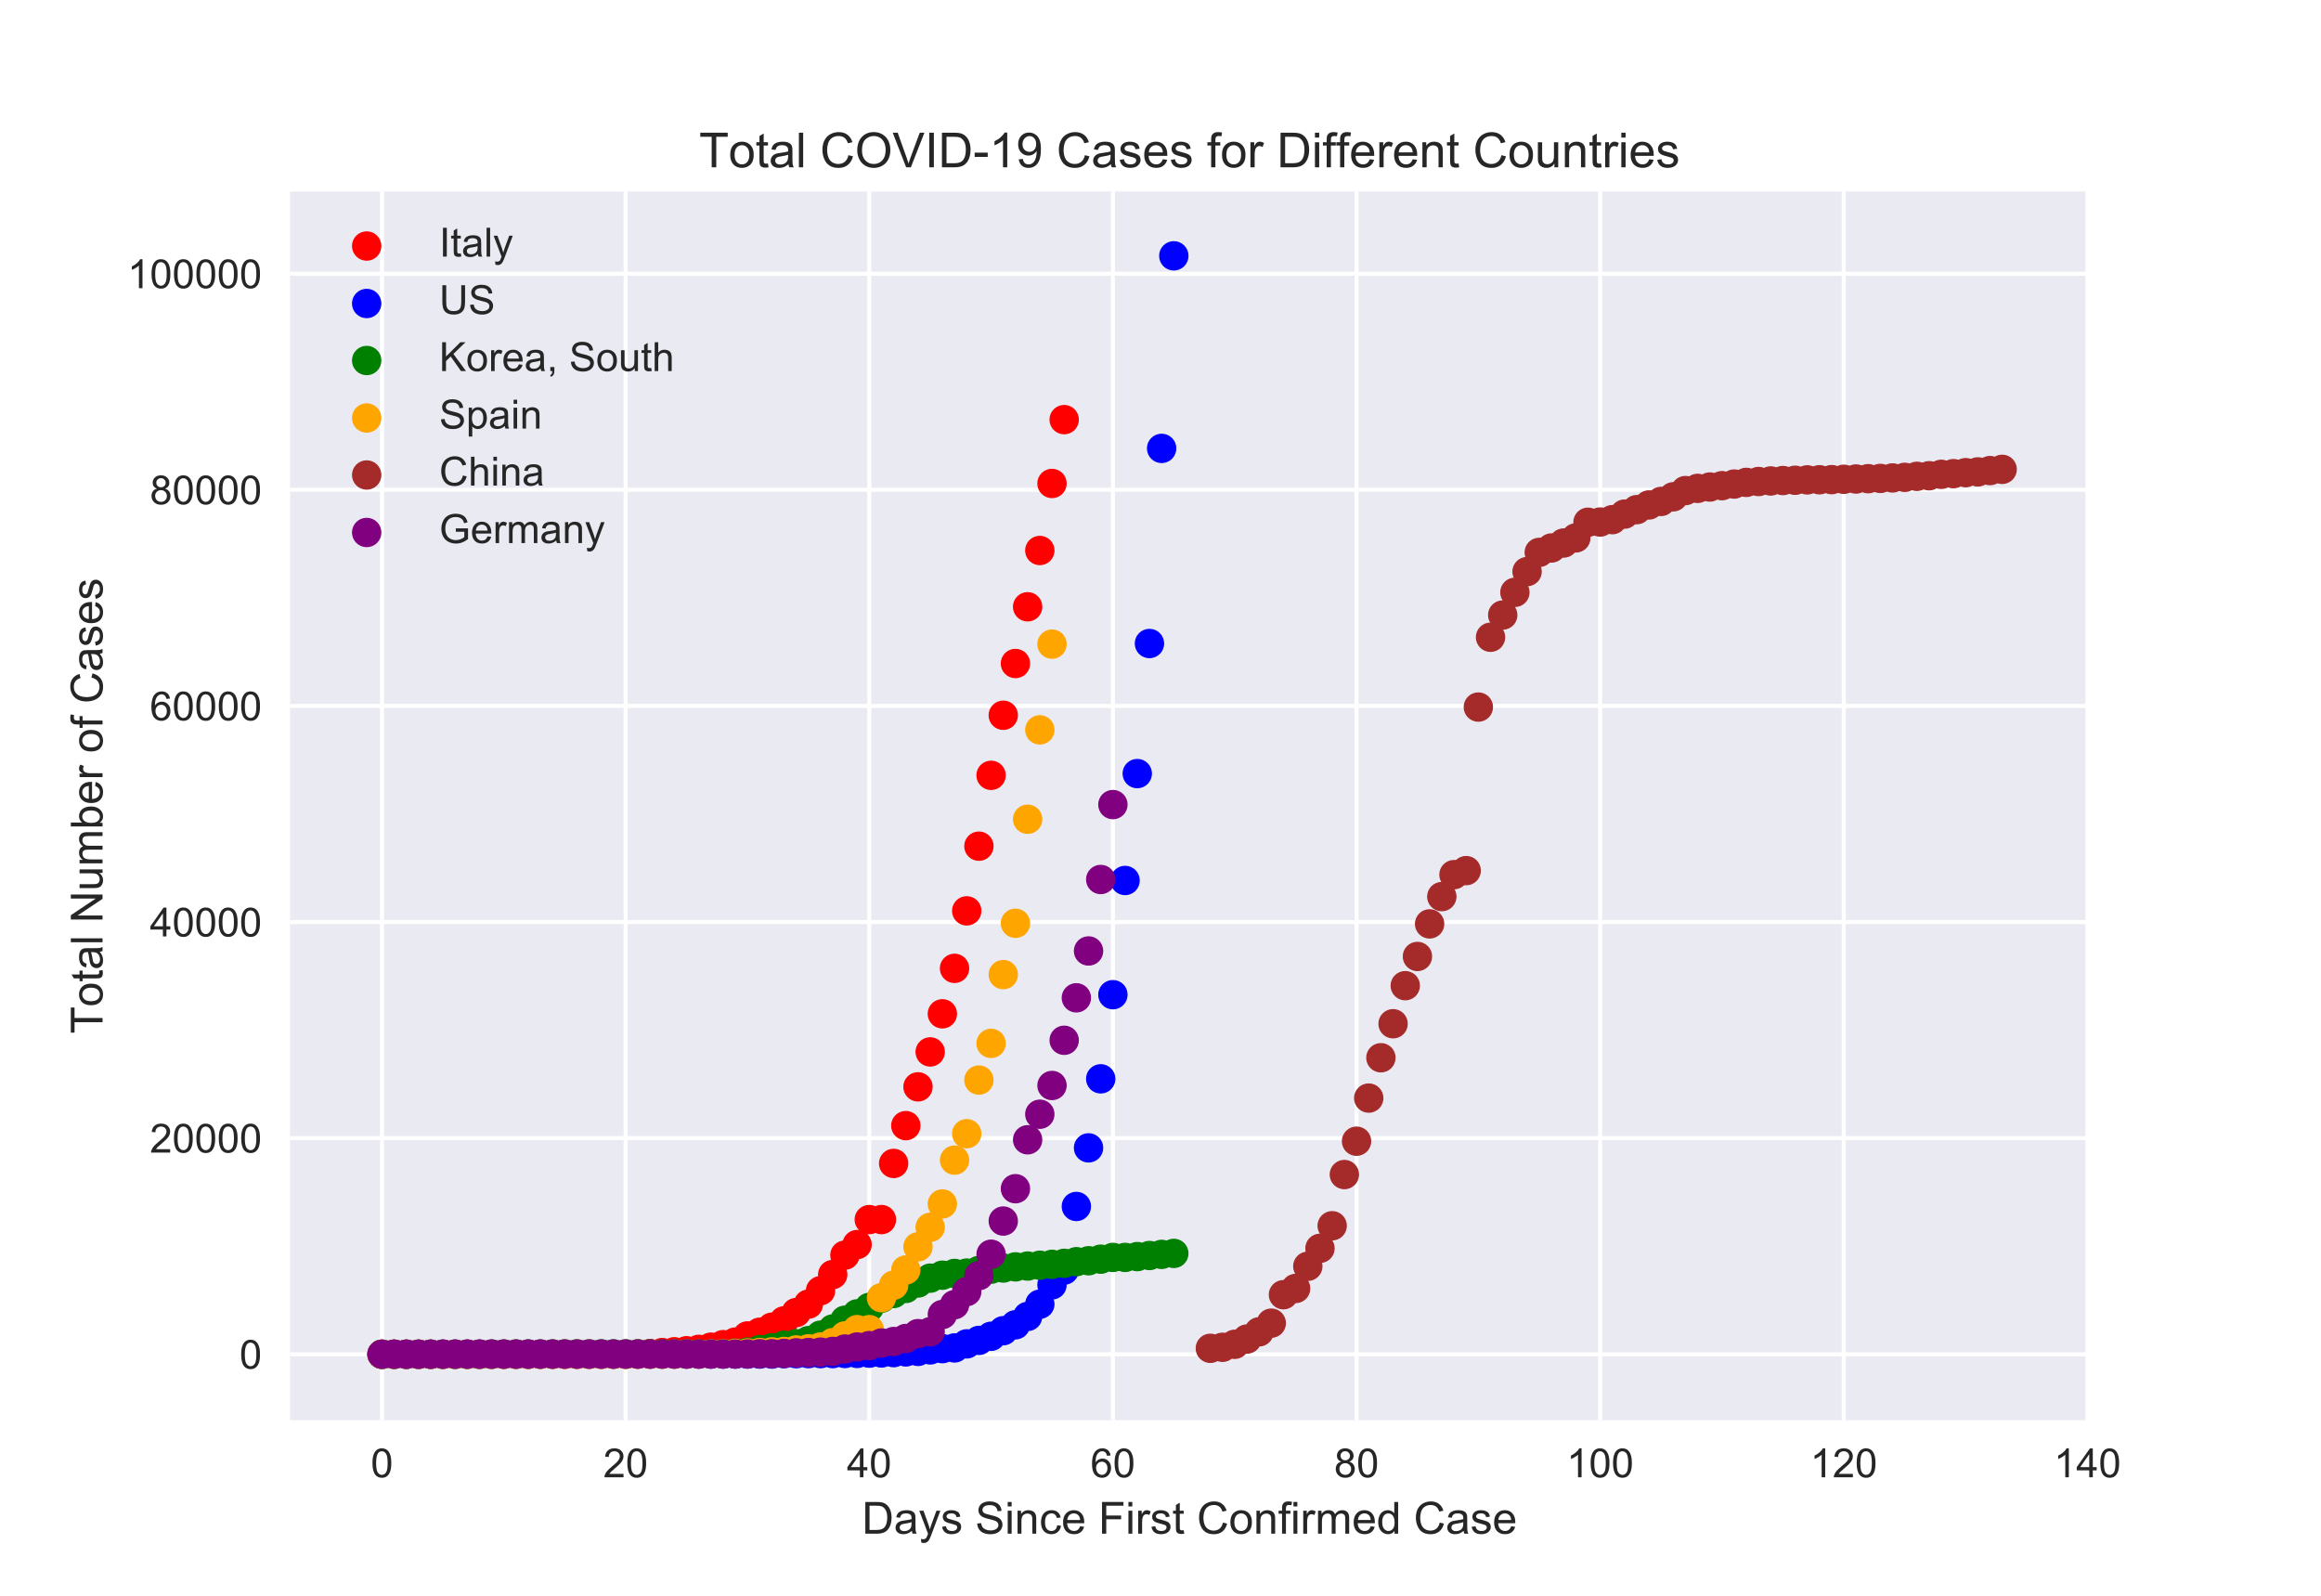 <?xml version="1.0" encoding="utf-8" standalone="no"?>
<!DOCTYPE svg PUBLIC "-//W3C//DTD SVG 1.1//EN"
  "http://www.w3.org/Graphics/SVG/1.1/DTD/svg11.dtd">
<!-- Created with matplotlib (https://matplotlib.org/) -->
<svg height="396pt" version="1.1" viewBox="0 0 576 396" width="576pt" xmlns="http://www.w3.org/2000/svg" xmlns:xlink="http://www.w3.org/1999/xlink">
 <defs>
  <style type="text/css">
*{stroke-linecap:butt;stroke-linejoin:round;}
  </style>
 </defs>
 <g id="figure_1">
  <g id="patch_1">
   <path d="M 0 396 
L 576 396 
L 576 0 
L 0 0 
z
" style="fill:#ffffff;"/>
  </g>
  <g id="axes_1">
   <g id="patch_2">
    <path d="M 72 352.44 
L 518.4 352.44 
L 518.4 47.52 
L 72 47.52 
z
" style="fill:#eaeaf2;"/>
   </g>
   <g id="matplotlib.axis_1">
    <g id="xtick_1">
     <g id="line2d_1">
      <path clip-path="url(#p6be075c509)" d="M 94.803 352.44 
L 94.803 47.52 
" style="fill:none;stroke:#ffffff;stroke-linecap:round;"/>
     </g>
     <g id="line2d_2"/>
     <g id="text_1">
      <!-- 0 -->
      <defs>
       <path d="M 4.156 35.297 
Q 4.156 48 6.766 55.734 
Q 9.375 63.484 14.516 67.672 
Q 19.672 71.875 27.484 71.875 
Q 33.25 71.875 37.594 69.547 
Q 41.938 67.234 44.766 62.859 
Q 47.609 58.5 49.219 52.219 
Q 50.828 45.953 50.828 35.297 
Q 50.828 22.703 48.234 14.969 
Q 45.656 7.234 40.5 3 
Q 35.359 -1.219 27.484 -1.219 
Q 17.141 -1.219 11.234 6.203 
Q 4.156 15.141 4.156 35.297 
z
M 13.188 35.297 
Q 13.188 17.672 17.312 11.828 
Q 21.438 6 27.484 6 
Q 33.547 6 37.672 11.859 
Q 41.797 17.719 41.797 35.297 
Q 41.797 52.984 37.672 58.781 
Q 33.547 64.594 27.391 64.594 
Q 21.344 64.594 17.719 59.469 
Q 13.188 52.938 13.188 35.297 
z
" id="ArialMT-48"/>
      </defs>
      <g style="fill:#262626;" transform="translate(92.023 366.598)scale(0.1 -0.1)">
       <use xlink:href="#ArialMT-48"/>
      </g>
     </g>
    </g>
    <g id="xtick_2">
     <g id="line2d_3">
      <path clip-path="url(#p6be075c509)" d="M 155.265 352.44 
L 155.265 47.52 
" style="fill:none;stroke:#ffffff;stroke-linecap:round;"/>
     </g>
     <g id="line2d_4"/>
     <g id="text_2">
      <!-- 20 -->
      <defs>
       <path d="M 50.344 8.453 
L 50.344 0 
L 3.031 0 
Q 2.938 3.172 4.047 6.109 
Q 5.859 10.938 9.828 15.625 
Q 13.812 20.312 21.344 26.469 
Q 33.016 36.031 37.109 41.625 
Q 41.219 47.219 41.219 52.203 
Q 41.219 57.422 37.469 61 
Q 33.734 64.594 27.734 64.594 
Q 21.391 64.594 17.578 60.781 
Q 13.766 56.984 13.719 50.25 
L 4.688 51.172 
Q 5.609 61.281 11.656 66.578 
Q 17.719 71.875 27.938 71.875 
Q 38.234 71.875 44.234 66.156 
Q 50.25 60.453 50.25 52 
Q 50.25 47.703 48.484 43.547 
Q 46.734 39.406 42.656 34.812 
Q 38.578 30.219 29.109 22.219 
Q 21.188 15.578 18.938 13.203 
Q 16.703 10.844 15.234 8.453 
z
" id="ArialMT-50"/>
      </defs>
      <g style="fill:#262626;" transform="translate(149.704 366.598)scale(0.1 -0.1)">
       <use xlink:href="#ArialMT-50"/>
       <use x="55.615" xlink:href="#ArialMT-48"/>
      </g>
     </g>
    </g>
    <g id="xtick_3">
     <g id="line2d_5">
      <path clip-path="url(#p6be075c509)" d="M 215.726 352.44 
L 215.726 47.52 
" style="fill:none;stroke:#ffffff;stroke-linecap:round;"/>
     </g>
     <g id="line2d_6"/>
     <g id="text_3">
      <!-- 40 -->
      <defs>
       <path d="M 32.328 0 
L 32.328 17.141 
L 1.266 17.141 
L 1.266 25.203 
L 33.938 71.578 
L 41.109 71.578 
L 41.109 25.203 
L 50.781 25.203 
L 50.781 17.141 
L 41.109 17.141 
L 41.109 0 
z
M 32.328 25.203 
L 32.328 57.469 
L 9.906 25.203 
z
" id="ArialMT-52"/>
      </defs>
      <g style="fill:#262626;" transform="translate(210.166 366.598)scale(0.1 -0.1)">
       <use xlink:href="#ArialMT-52"/>
       <use x="55.615" xlink:href="#ArialMT-48"/>
      </g>
     </g>
    </g>
    <g id="xtick_4">
     <g id="line2d_7">
      <path clip-path="url(#p6be075c509)" d="M 276.188 352.44 
L 276.188 47.52 
" style="fill:none;stroke:#ffffff;stroke-linecap:round;"/>
     </g>
     <g id="line2d_8"/>
     <g id="text_4">
      <!-- 60 -->
      <defs>
       <path d="M 49.75 54.047 
L 41.016 53.375 
Q 39.844 58.547 37.703 60.891 
Q 34.125 64.656 28.906 64.656 
Q 24.703 64.656 21.531 62.312 
Q 17.391 59.281 14.984 53.469 
Q 12.594 47.656 12.5 36.922 
Q 15.672 41.75 20.266 44.094 
Q 24.859 46.438 29.891 46.438 
Q 38.672 46.438 44.844 39.969 
Q 51.031 33.5 51.031 23.25 
Q 51.031 16.5 48.125 10.719 
Q 45.219 4.938 40.141 1.859 
Q 35.062 -1.219 28.609 -1.219 
Q 17.625 -1.219 10.688 6.859 
Q 3.766 14.938 3.766 33.5 
Q 3.766 54.25 11.422 63.672 
Q 18.109 71.875 29.438 71.875 
Q 37.891 71.875 43.281 67.141 
Q 48.688 62.406 49.75 54.047 
z
M 13.875 23.188 
Q 13.875 18.656 15.797 14.5 
Q 17.719 10.359 21.188 8.172 
Q 24.656 6 28.469 6 
Q 34.031 6 38.031 10.484 
Q 42.047 14.984 42.047 22.703 
Q 42.047 30.125 38.078 34.391 
Q 34.125 38.672 28.125 38.672 
Q 22.172 38.672 18.016 34.391 
Q 13.875 30.125 13.875 23.188 
z
" id="ArialMT-54"/>
      </defs>
      <g style="fill:#262626;" transform="translate(270.627 366.598)scale(0.1 -0.1)">
       <use xlink:href="#ArialMT-54"/>
       <use x="55.615" xlink:href="#ArialMT-48"/>
      </g>
     </g>
    </g>
    <g id="xtick_5">
     <g id="line2d_9">
      <path clip-path="url(#p6be075c509)" d="M 336.65 352.44 
L 336.65 47.52 
" style="fill:none;stroke:#ffffff;stroke-linecap:round;"/>
     </g>
     <g id="line2d_10"/>
     <g id="text_5">
      <!-- 80 -->
      <defs>
       <path d="M 17.672 38.812 
Q 12.203 40.828 9.562 44.531 
Q 6.938 48.25 6.938 53.422 
Q 6.938 61.234 12.547 66.547 
Q 18.172 71.875 27.484 71.875 
Q 36.859 71.875 42.578 66.422 
Q 48.297 60.984 48.297 53.172 
Q 48.297 48.188 45.672 44.5 
Q 43.062 40.828 37.75 38.812 
Q 44.344 36.672 47.781 31.875 
Q 51.219 27.094 51.219 20.453 
Q 51.219 11.281 44.719 5.031 
Q 38.234 -1.219 27.641 -1.219 
Q 17.047 -1.219 10.547 5.047 
Q 4.047 11.328 4.047 20.703 
Q 4.047 27.688 7.594 32.391 
Q 11.141 37.109 17.672 38.812 
z
M 15.922 53.719 
Q 15.922 48.641 19.188 45.406 
Q 22.469 42.188 27.688 42.188 
Q 32.766 42.188 36.016 45.375 
Q 39.266 48.578 39.266 53.219 
Q 39.266 58.062 35.906 61.359 
Q 32.562 64.656 27.594 64.656 
Q 22.562 64.656 19.234 61.422 
Q 15.922 58.203 15.922 53.719 
z
M 13.094 20.656 
Q 13.094 16.891 14.875 13.375 
Q 16.656 9.859 20.172 7.922 
Q 23.688 6 27.734 6 
Q 34.031 6 38.125 10.047 
Q 42.234 14.109 42.234 20.359 
Q 42.234 26.703 38.016 30.859 
Q 33.797 35.016 27.438 35.016 
Q 21.234 35.016 17.156 30.906 
Q 13.094 26.812 13.094 20.656 
z
" id="ArialMT-56"/>
      </defs>
      <g style="fill:#262626;" transform="translate(331.089 366.598)scale(0.1 -0.1)">
       <use xlink:href="#ArialMT-56"/>
       <use x="55.615" xlink:href="#ArialMT-48"/>
      </g>
     </g>
    </g>
    <g id="xtick_6">
     <g id="line2d_11">
      <path clip-path="url(#p6be075c509)" d="M 397.112 352.44 
L 397.112 47.52 
" style="fill:none;stroke:#ffffff;stroke-linecap:round;"/>
     </g>
     <g id="line2d_12"/>
     <g id="text_6">
      <!-- 100 -->
      <defs>
       <path d="M 37.25 0 
L 28.469 0 
L 28.469 56 
Q 25.297 52.984 20.141 49.953 
Q 14.984 46.922 10.891 45.406 
L 10.891 53.906 
Q 18.266 57.375 23.781 62.297 
Q 29.297 67.234 31.594 71.875 
L 37.25 71.875 
z
" id="ArialMT-49"/>
      </defs>
      <g style="fill:#262626;" transform="translate(388.77 366.598)scale(0.1 -0.1)">
       <use xlink:href="#ArialMT-49"/>
       <use x="55.615" xlink:href="#ArialMT-48"/>
       <use x="111.23" xlink:href="#ArialMT-48"/>
      </g>
     </g>
    </g>
    <g id="xtick_7">
     <g id="line2d_13">
      <path clip-path="url(#p6be075c509)" d="M 457.573 352.44 
L 457.573 47.52 
" style="fill:none;stroke:#ffffff;stroke-linecap:round;"/>
     </g>
     <g id="line2d_14"/>
     <g id="text_7">
      <!-- 120 -->
      <g style="fill:#262626;" transform="translate(449.232 366.598)scale(0.1 -0.1)">
       <use xlink:href="#ArialMT-49"/>
       <use x="55.615" xlink:href="#ArialMT-50"/>
       <use x="111.23" xlink:href="#ArialMT-48"/>
      </g>
     </g>
    </g>
    <g id="xtick_8">
     <g id="line2d_15">
      <path clip-path="url(#p6be075c509)" d="M 518.035 352.44 
L 518.035 47.52 
" style="fill:none;stroke:#ffffff;stroke-linecap:round;"/>
     </g>
     <g id="line2d_16"/>
     <g id="text_8">
      <!-- 140 -->
      <g style="fill:#262626;" transform="translate(509.694 366.598)scale(0.1 -0.1)">
       <use xlink:href="#ArialMT-49"/>
       <use x="55.615" xlink:href="#ArialMT-52"/>
       <use x="111.23" xlink:href="#ArialMT-48"/>
      </g>
     </g>
    </g>
    <g id="text_9">
     <!-- Days Since First Confirmed Case -->
     <defs>
      <path d="M 7.719 0 
L 7.719 71.578 
L 32.375 71.578 
Q 40.719 71.578 45.125 70.562 
Q 51.266 69.141 55.609 65.438 
Q 61.281 60.641 64.078 53.188 
Q 66.891 45.75 66.891 36.188 
Q 66.891 28.031 64.984 21.734 
Q 63.094 15.438 60.109 11.297 
Q 57.125 7.172 53.578 4.797 
Q 50.047 2.438 45.047 1.219 
Q 40.047 0 33.547 0 
z
M 17.188 8.453 
L 32.469 8.453 
Q 39.547 8.453 43.578 9.766 
Q 47.609 11.078 50 13.484 
Q 53.375 16.844 55.25 22.531 
Q 57.125 28.219 57.125 36.328 
Q 57.125 47.562 53.438 53.594 
Q 49.75 59.625 44.484 61.672 
Q 40.672 63.141 32.234 63.141 
L 17.188 63.141 
z
" id="ArialMT-68"/>
      <path d="M 40.438 6.391 
Q 35.547 2.25 31.031 0.531 
Q 26.516 -1.172 21.344 -1.172 
Q 12.797 -1.172 8.203 3 
Q 3.609 7.172 3.609 13.672 
Q 3.609 17.484 5.344 20.625 
Q 7.078 23.781 9.891 25.688 
Q 12.703 27.594 16.219 28.562 
Q 18.797 29.25 24.031 29.891 
Q 34.672 31.156 39.703 32.906 
Q 39.75 34.719 39.75 35.203 
Q 39.75 40.578 37.25 42.781 
Q 33.891 45.75 27.25 45.75 
Q 21.047 45.75 18.094 43.578 
Q 15.141 41.406 13.719 35.891 
L 5.125 37.062 
Q 6.297 42.578 8.984 45.969 
Q 11.672 49.359 16.75 51.188 
Q 21.828 53.031 28.516 53.031 
Q 35.156 53.031 39.297 51.469 
Q 43.453 49.906 45.406 47.531 
Q 47.359 45.172 48.141 41.547 
Q 48.578 39.312 48.578 33.453 
L 48.578 21.734 
Q 48.578 9.469 49.141 6.219 
Q 49.703 2.984 51.375 0 
L 42.188 0 
Q 40.828 2.734 40.438 6.391 
z
M 39.703 26.031 
Q 34.906 24.078 25.344 22.703 
Q 19.922 21.922 17.672 20.938 
Q 15.438 19.969 14.203 18.094 
Q 12.984 16.219 12.984 13.922 
Q 12.984 10.406 15.641 8.062 
Q 18.312 5.719 23.438 5.719 
Q 28.516 5.719 32.469 7.938 
Q 36.422 10.156 38.281 14.016 
Q 39.703 17 39.703 22.797 
z
" id="ArialMT-97"/>
      <path d="M 6.203 -19.969 
L 5.219 -11.719 
Q 8.109 -12.5 10.25 -12.5 
Q 13.188 -12.5 14.938 -11.516 
Q 16.703 -10.547 17.828 -8.797 
Q 18.656 -7.469 20.516 -2.25 
Q 20.75 -1.516 21.297 -0.094 
L 1.609 51.859 
L 11.078 51.859 
L 21.875 21.828 
Q 23.969 16.109 25.641 9.812 
Q 27.156 15.875 29.25 21.625 
L 40.328 51.859 
L 49.125 51.859 
L 29.391 -0.875 
Q 26.219 -9.422 24.469 -12.641 
Q 22.125 -17 19.094 -19.016 
Q 16.062 -21.047 11.859 -21.047 
Q 9.328 -21.047 6.203 -19.969 
z
" id="ArialMT-121"/>
      <path d="M 3.078 15.484 
L 11.766 16.844 
Q 12.5 11.625 15.844 8.844 
Q 19.188 6.062 25.203 6.062 
Q 31.25 6.062 34.172 8.516 
Q 37.109 10.984 37.109 14.312 
Q 37.109 17.281 34.516 19 
Q 32.719 20.172 25.531 21.969 
Q 15.875 24.422 12.141 26.203 
Q 8.406 27.984 6.469 31.125 
Q 4.547 34.281 4.547 38.094 
Q 4.547 41.547 6.125 44.5 
Q 7.719 47.469 10.453 49.422 
Q 12.5 50.922 16.031 51.969 
Q 19.578 53.031 23.641 53.031 
Q 29.734 53.031 34.344 51.266 
Q 38.969 49.516 41.156 46.5 
Q 43.359 43.5 44.188 38.484 
L 35.594 37.312 
Q 35.016 41.312 32.203 43.547 
Q 29.391 45.797 24.266 45.797 
Q 18.219 45.797 15.625 43.797 
Q 13.031 41.797 13.031 39.109 
Q 13.031 37.406 14.109 36.031 
Q 15.188 34.625 17.484 33.688 
Q 18.797 33.203 25.25 31.453 
Q 34.578 28.953 38.25 27.359 
Q 41.938 25.781 44.031 22.75 
Q 46.141 19.734 46.141 15.234 
Q 46.141 10.844 43.578 6.953 
Q 41.016 3.078 36.172 0.953 
Q 31.344 -1.172 25.25 -1.172 
Q 15.141 -1.172 9.844 3.031 
Q 4.547 7.234 3.078 15.484 
z
" id="ArialMT-115"/>
      <path id="ArialMT-32"/>
      <path d="M 4.5 23 
L 13.422 23.781 
Q 14.062 18.406 16.375 14.969 
Q 18.703 11.531 23.578 9.406 
Q 28.469 7.281 34.578 7.281 
Q 39.984 7.281 44.141 8.891 
Q 48.297 10.5 50.312 13.297 
Q 52.344 16.109 52.344 19.438 
Q 52.344 22.797 50.391 25.312 
Q 48.438 27.828 43.953 29.547 
Q 41.062 30.672 31.203 33.031 
Q 21.344 35.406 17.391 37.5 
Q 12.25 40.188 9.734 44.156 
Q 7.234 48.141 7.234 53.078 
Q 7.234 58.5 10.297 63.203 
Q 13.375 67.922 19.281 70.359 
Q 25.203 72.797 32.422 72.797 
Q 40.375 72.797 46.453 70.234 
Q 52.547 67.672 55.812 62.688 
Q 59.078 57.719 59.328 51.422 
L 50.25 50.734 
Q 49.516 57.516 45.281 60.984 
Q 41.062 64.453 32.812 64.453 
Q 24.219 64.453 20.281 61.297 
Q 16.359 58.156 16.359 53.719 
Q 16.359 49.859 19.141 47.359 
Q 21.875 44.875 33.422 42.266 
Q 44.969 39.656 49.266 37.703 
Q 55.516 34.812 58.484 30.391 
Q 61.469 25.984 61.469 20.219 
Q 61.469 14.5 58.203 9.438 
Q 54.938 4.391 48.797 1.578 
Q 42.672 -1.219 35.016 -1.219 
Q 25.297 -1.219 18.719 1.609 
Q 12.156 4.438 8.422 10.125 
Q 4.688 15.828 4.5 23 
z
" id="ArialMT-83"/>
      <path d="M 6.641 61.469 
L 6.641 71.578 
L 15.438 71.578 
L 15.438 61.469 
z
M 6.641 0 
L 6.641 51.859 
L 15.438 51.859 
L 15.438 0 
z
" id="ArialMT-105"/>
      <path d="M 6.594 0 
L 6.594 51.859 
L 14.5 51.859 
L 14.5 44.484 
Q 20.219 53.031 31 53.031 
Q 35.688 53.031 39.625 51.344 
Q 43.562 49.656 45.516 46.922 
Q 47.469 44.188 48.25 40.438 
Q 48.734 37.984 48.734 31.891 
L 48.734 0 
L 39.938 0 
L 39.938 31.547 
Q 39.938 36.922 38.906 39.578 
Q 37.891 42.234 35.281 43.812 
Q 32.672 45.406 29.156 45.406 
Q 23.531 45.406 19.453 41.844 
Q 15.375 38.281 15.375 28.328 
L 15.375 0 
z
" id="ArialMT-110"/>
      <path d="M 40.438 19 
L 49.078 17.875 
Q 47.656 8.938 41.812 3.875 
Q 35.984 -1.172 27.484 -1.172 
Q 16.844 -1.172 10.375 5.781 
Q 3.906 12.75 3.906 25.734 
Q 3.906 34.125 6.688 40.422 
Q 9.469 46.734 15.156 49.875 
Q 20.844 53.031 27.547 53.031 
Q 35.984 53.031 41.359 48.75 
Q 46.734 44.484 48.25 36.625 
L 39.703 35.297 
Q 38.484 40.531 35.375 43.156 
Q 32.281 45.797 27.875 45.797 
Q 21.234 45.797 17.078 41.031 
Q 12.938 36.281 12.938 25.984 
Q 12.938 15.531 16.938 10.797 
Q 20.953 6.062 27.391 6.062 
Q 32.562 6.062 36.031 9.234 
Q 39.5 12.406 40.438 19 
z
" id="ArialMT-99"/>
      <path d="M 42.094 16.703 
L 51.172 15.578 
Q 49.031 7.625 43.219 3.219 
Q 37.406 -1.172 28.375 -1.172 
Q 17 -1.172 10.328 5.828 
Q 3.656 12.844 3.656 25.484 
Q 3.656 38.578 10.391 45.797 
Q 17.141 53.031 27.875 53.031 
Q 38.281 53.031 44.875 45.953 
Q 51.469 38.875 51.469 26.031 
Q 51.469 25.25 51.422 23.688 
L 12.75 23.688 
Q 13.234 15.141 17.578 10.594 
Q 21.922 6.062 28.422 6.062 
Q 33.25 6.062 36.672 8.594 
Q 40.094 11.141 42.094 16.703 
z
M 13.234 30.906 
L 42.188 30.906 
Q 41.609 37.453 38.875 40.719 
Q 34.672 45.797 27.984 45.797 
Q 21.922 45.797 17.797 41.75 
Q 13.672 37.703 13.234 30.906 
z
" id="ArialMT-101"/>
      <path d="M 8.203 0 
L 8.203 71.578 
L 56.5 71.578 
L 56.5 63.141 
L 17.672 63.141 
L 17.672 40.969 
L 51.266 40.969 
L 51.266 32.516 
L 17.672 32.516 
L 17.672 0 
z
" id="ArialMT-70"/>
      <path d="M 6.5 0 
L 6.5 51.859 
L 14.406 51.859 
L 14.406 44 
Q 17.438 49.516 20 51.266 
Q 22.562 53.031 25.641 53.031 
Q 30.078 53.031 34.672 50.203 
L 31.641 42.047 
Q 28.422 43.953 25.203 43.953 
Q 22.312 43.953 20.016 42.219 
Q 17.719 40.484 16.75 37.406 
Q 15.281 32.719 15.281 27.156 
L 15.281 0 
z
" id="ArialMT-114"/>
      <path d="M 25.781 7.859 
L 27.047 0.094 
Q 23.344 -0.688 20.406 -0.688 
Q 15.625 -0.688 12.984 0.828 
Q 10.359 2.344 9.281 4.812 
Q 8.203 7.281 8.203 15.188 
L 8.203 45.016 
L 1.766 45.016 
L 1.766 51.859 
L 8.203 51.859 
L 8.203 64.703 
L 16.938 69.969 
L 16.938 51.859 
L 25.781 51.859 
L 25.781 45.016 
L 16.938 45.016 
L 16.938 14.703 
Q 16.938 10.938 17.406 9.859 
Q 17.875 8.797 18.922 8.156 
Q 19.969 7.516 21.922 7.516 
Q 23.391 7.516 25.781 7.859 
z
" id="ArialMT-116"/>
      <path d="M 58.797 25.094 
L 68.266 22.703 
Q 65.281 11.031 57.547 4.906 
Q 49.812 -1.219 38.625 -1.219 
Q 27.047 -1.219 19.797 3.484 
Q 12.547 8.203 8.766 17.141 
Q 4.984 26.078 4.984 36.328 
Q 4.984 47.516 9.25 55.828 
Q 13.531 64.156 21.406 68.469 
Q 29.297 72.797 38.766 72.797 
Q 49.516 72.797 56.828 67.328 
Q 64.156 61.859 67.047 51.953 
L 57.719 49.75 
Q 55.219 57.562 50.484 61.125 
Q 45.75 64.703 38.578 64.703 
Q 30.328 64.703 24.781 60.734 
Q 19.234 56.781 16.984 50.109 
Q 14.75 43.453 14.75 36.375 
Q 14.75 27.25 17.406 20.438 
Q 20.062 13.625 25.672 10.25 
Q 31.297 6.891 37.844 6.891 
Q 45.797 6.891 51.312 11.469 
Q 56.844 16.062 58.797 25.094 
z
" id="ArialMT-67"/>
      <path d="M 3.328 25.922 
Q 3.328 40.328 11.328 47.266 
Q 18.016 53.031 27.641 53.031 
Q 38.328 53.031 45.109 46.016 
Q 51.906 39.016 51.906 26.656 
Q 51.906 16.656 48.906 10.906 
Q 45.906 5.172 40.156 2 
Q 34.422 -1.172 27.641 -1.172 
Q 16.75 -1.172 10.031 5.812 
Q 3.328 12.797 3.328 25.922 
z
M 12.359 25.922 
Q 12.359 15.969 16.703 11.016 
Q 21.047 6.062 27.641 6.062 
Q 34.188 6.062 38.531 11.031 
Q 42.875 16.016 42.875 26.219 
Q 42.875 35.844 38.5 40.797 
Q 34.125 45.75 27.641 45.75 
Q 21.047 45.75 16.703 40.812 
Q 12.359 35.891 12.359 25.922 
z
" id="ArialMT-111"/>
      <path d="M 8.688 0 
L 8.688 45.016 
L 0.922 45.016 
L 0.922 51.859 
L 8.688 51.859 
L 8.688 57.375 
Q 8.688 62.594 9.625 65.141 
Q 10.891 68.562 14.078 70.672 
Q 17.281 72.797 23.047 72.797 
Q 26.766 72.797 31.25 71.922 
L 29.938 64.266 
Q 27.203 64.75 24.75 64.75 
Q 20.75 64.75 19.094 63.031 
Q 17.438 61.328 17.438 56.641 
L 17.438 51.859 
L 27.547 51.859 
L 27.547 45.016 
L 17.438 45.016 
L 17.438 0 
z
" id="ArialMT-102"/>
      <path d="M 6.594 0 
L 6.594 51.859 
L 14.453 51.859 
L 14.453 44.578 
Q 16.891 48.391 20.938 50.703 
Q 25 53.031 30.172 53.031 
Q 35.938 53.031 39.625 50.641 
Q 43.312 48.25 44.828 43.953 
Q 50.984 53.031 60.844 53.031 
Q 68.562 53.031 72.703 48.75 
Q 76.859 44.484 76.859 35.594 
L 76.859 0 
L 68.109 0 
L 68.109 32.672 
Q 68.109 37.938 67.25 40.25 
Q 66.406 42.578 64.156 43.984 
Q 61.922 45.406 58.891 45.406 
Q 53.422 45.406 49.797 41.766 
Q 46.188 38.141 46.188 30.125 
L 46.188 0 
L 37.406 0 
L 37.406 33.688 
Q 37.406 39.547 35.25 42.469 
Q 33.109 45.406 28.219 45.406 
Q 24.516 45.406 21.359 43.453 
Q 18.219 41.5 16.797 37.734 
Q 15.375 33.984 15.375 26.906 
L 15.375 0 
z
" id="ArialMT-109"/>
      <path d="M 40.234 0 
L 40.234 6.547 
Q 35.297 -1.172 25.734 -1.172 
Q 19.531 -1.172 14.328 2.25 
Q 9.125 5.672 6.266 11.797 
Q 3.422 17.922 3.422 25.875 
Q 3.422 33.641 6 39.969 
Q 8.594 46.297 13.766 49.656 
Q 18.953 53.031 25.344 53.031 
Q 30.031 53.031 33.688 51.047 
Q 37.359 49.078 39.656 45.906 
L 39.656 71.578 
L 48.391 71.578 
L 48.391 0 
z
M 12.453 25.875 
Q 12.453 15.922 16.641 10.984 
Q 20.844 6.062 26.562 6.062 
Q 32.328 6.062 36.344 10.766 
Q 40.375 15.484 40.375 25.141 
Q 40.375 35.797 36.266 40.766 
Q 32.172 45.75 26.172 45.75 
Q 20.312 45.75 16.375 40.969 
Q 12.453 36.188 12.453 25.875 
z
" id="ArialMT-100"/>
     </defs>
     <g style="fill:#262626;" transform="translate(213.901 380.593)scale(0.11 -0.11)">
      <use xlink:href="#ArialMT-68"/>
      <use x="72.217" xlink:href="#ArialMT-97"/>
      <use x="127.832" xlink:href="#ArialMT-121"/>
      <use x="177.832" xlink:href="#ArialMT-115"/>
      <use x="227.832" xlink:href="#ArialMT-32"/>
      <use x="255.615" xlink:href="#ArialMT-83"/>
      <use x="322.314" xlink:href="#ArialMT-105"/>
      <use x="344.531" xlink:href="#ArialMT-110"/>
      <use x="400.146" xlink:href="#ArialMT-99"/>
      <use x="450.146" xlink:href="#ArialMT-101"/>
      <use x="505.762" xlink:href="#ArialMT-32"/>
      <use x="533.545" xlink:href="#ArialMT-70"/>
      <use x="594.629" xlink:href="#ArialMT-105"/>
      <use x="616.846" xlink:href="#ArialMT-114"/>
      <use x="650.146" xlink:href="#ArialMT-115"/>
      <use x="700.146" xlink:href="#ArialMT-116"/>
      <use x="727.93" xlink:href="#ArialMT-32"/>
      <use x="755.713" xlink:href="#ArialMT-67"/>
      <use x="827.93" xlink:href="#ArialMT-111"/>
      <use x="883.545" xlink:href="#ArialMT-110"/>
      <use x="939.16" xlink:href="#ArialMT-102"/>
      <use x="966.943" xlink:href="#ArialMT-105"/>
      <use x="989.16" xlink:href="#ArialMT-114"/>
      <use x="1022.461" xlink:href="#ArialMT-109"/>
      <use x="1105.762" xlink:href="#ArialMT-101"/>
      <use x="1161.377" xlink:href="#ArialMT-100"/>
      <use x="1216.992" xlink:href="#ArialMT-32"/>
      <use x="1244.775" xlink:href="#ArialMT-67"/>
      <use x="1316.992" xlink:href="#ArialMT-97"/>
      <use x="1372.607" xlink:href="#ArialMT-115"/>
      <use x="1422.607" xlink:href="#ArialMT-101"/>
     </g>
    </g>
   </g>
   <g id="matplotlib.axis_2">
    <g id="ytick_1">
     <g id="line2d_17">
      <path clip-path="url(#p6be075c509)" d="M 72 336.063 
L 518.4 336.063 
" style="fill:none;stroke:#ffffff;stroke-linecap:round;"/>
     </g>
     <g id="line2d_18"/>
     <g id="text_10">
      <!-- 0 -->
      <g style="fill:#262626;" transform="translate(59.439 339.642)scale(0.1 -0.1)">
       <use xlink:href="#ArialMT-48"/>
      </g>
     </g>
    </g>
    <g id="ytick_2">
     <g id="line2d_19">
      <path clip-path="url(#p6be075c509)" d="M 72 282.436 
L 518.4 282.436 
" style="fill:none;stroke:#ffffff;stroke-linecap:round;"/>
     </g>
     <g id="line2d_20"/>
     <g id="text_11">
      <!-- 20000 -->
      <g style="fill:#262626;" transform="translate(37.195 286.015)scale(0.1 -0.1)">
       <use xlink:href="#ArialMT-50"/>
       <use x="55.615" xlink:href="#ArialMT-48"/>
       <use x="111.23" xlink:href="#ArialMT-48"/>
       <use x="166.846" xlink:href="#ArialMT-48"/>
       <use x="222.461" xlink:href="#ArialMT-48"/>
      </g>
     </g>
    </g>
    <g id="ytick_3">
     <g id="line2d_21">
      <path clip-path="url(#p6be075c509)" d="M 72 228.81 
L 518.4 228.81 
" style="fill:none;stroke:#ffffff;stroke-linecap:round;"/>
     </g>
     <g id="line2d_22"/>
     <g id="text_12">
      <!-- 40000 -->
      <g style="fill:#262626;" transform="translate(37.195 232.389)scale(0.1 -0.1)">
       <use xlink:href="#ArialMT-52"/>
       <use x="55.615" xlink:href="#ArialMT-48"/>
       <use x="111.23" xlink:href="#ArialMT-48"/>
       <use x="166.846" xlink:href="#ArialMT-48"/>
       <use x="222.461" xlink:href="#ArialMT-48"/>
      </g>
     </g>
    </g>
    <g id="ytick_4">
     <g id="line2d_23">
      <path clip-path="url(#p6be075c509)" d="M 72 175.184 
L 518.4 175.184 
" style="fill:none;stroke:#ffffff;stroke-linecap:round;"/>
     </g>
     <g id="line2d_24"/>
     <g id="text_13">
      <!-- 60000 -->
      <g style="fill:#262626;" transform="translate(37.195 178.763)scale(0.1 -0.1)">
       <use xlink:href="#ArialMT-54"/>
       <use x="55.615" xlink:href="#ArialMT-48"/>
       <use x="111.23" xlink:href="#ArialMT-48"/>
       <use x="166.846" xlink:href="#ArialMT-48"/>
       <use x="222.461" xlink:href="#ArialMT-48"/>
      </g>
     </g>
    </g>
    <g id="ytick_5">
     <g id="line2d_25">
      <path clip-path="url(#p6be075c509)" d="M 72 121.558 
L 518.4 121.558 
" style="fill:none;stroke:#ffffff;stroke-linecap:round;"/>
     </g>
     <g id="line2d_26"/>
     <g id="text_14">
      <!-- 80000 -->
      <g style="fill:#262626;" transform="translate(37.195 125.137)scale(0.1 -0.1)">
       <use xlink:href="#ArialMT-56"/>
       <use x="55.615" xlink:href="#ArialMT-48"/>
       <use x="111.23" xlink:href="#ArialMT-48"/>
       <use x="166.846" xlink:href="#ArialMT-48"/>
       <use x="222.461" xlink:href="#ArialMT-48"/>
      </g>
     </g>
    </g>
    <g id="ytick_6">
     <g id="line2d_27">
      <path clip-path="url(#p6be075c509)" d="M 72 67.931 
L 518.4 67.931 
" style="fill:none;stroke:#ffffff;stroke-linecap:round;"/>
     </g>
     <g id="line2d_28"/>
     <g id="text_15">
      <!-- 100000 -->
      <g style="fill:#262626;" transform="translate(31.634 71.51)scale(0.1 -0.1)">
       <use xlink:href="#ArialMT-49"/>
       <use x="55.615" xlink:href="#ArialMT-48"/>
       <use x="111.23" xlink:href="#ArialMT-48"/>
       <use x="166.846" xlink:href="#ArialMT-48"/>
       <use x="222.461" xlink:href="#ArialMT-48"/>
       <use x="278.076" xlink:href="#ArialMT-48"/>
      </g>
     </g>
    </g>
    <g id="text_16">
     <!-- Total Number of Cases -->
     <defs>
      <path d="M 25.922 0 
L 25.922 63.141 
L 2.344 63.141 
L 2.344 71.578 
L 59.078 71.578 
L 59.078 63.141 
L 35.406 63.141 
L 35.406 0 
z
" id="ArialMT-84"/>
      <path d="M 6.391 0 
L 6.391 71.578 
L 15.188 71.578 
L 15.188 0 
z
" id="ArialMT-108"/>
      <path d="M 7.625 0 
L 7.625 71.578 
L 17.328 71.578 
L 54.938 15.375 
L 54.938 71.578 
L 64.016 71.578 
L 64.016 0 
L 54.297 0 
L 16.703 56.25 
L 16.703 0 
z
" id="ArialMT-78"/>
      <path d="M 40.578 0 
L 40.578 7.625 
Q 34.516 -1.172 24.125 -1.172 
Q 19.531 -1.172 15.547 0.578 
Q 11.578 2.344 9.641 5 
Q 7.719 7.672 6.938 11.531 
Q 6.391 14.109 6.391 19.734 
L 6.391 51.859 
L 15.188 51.859 
L 15.188 23.094 
Q 15.188 16.219 15.719 13.812 
Q 16.547 10.359 19.234 8.375 
Q 21.922 6.391 25.875 6.391 
Q 29.828 6.391 33.297 8.422 
Q 36.766 10.453 38.203 13.938 
Q 39.656 17.438 39.656 24.078 
L 39.656 51.859 
L 48.438 51.859 
L 48.438 0 
z
" id="ArialMT-117"/>
      <path d="M 14.703 0 
L 6.547 0 
L 6.547 71.578 
L 15.328 71.578 
L 15.328 46.047 
Q 20.906 53.031 29.547 53.031 
Q 34.328 53.031 38.594 51.094 
Q 42.875 49.172 45.625 45.672 
Q 48.391 42.188 49.953 37.25 
Q 51.516 32.328 51.516 26.703 
Q 51.516 13.375 44.922 6.094 
Q 38.328 -1.172 29.109 -1.172 
Q 19.922 -1.172 14.703 6.5 
z
M 14.594 26.312 
Q 14.594 17 17.141 12.844 
Q 21.297 6.062 28.375 6.062 
Q 34.125 6.062 38.328 11.062 
Q 42.531 16.062 42.531 25.984 
Q 42.531 36.141 38.5 40.969 
Q 34.469 45.797 28.766 45.797 
Q 23 45.797 18.797 40.797 
Q 14.594 35.797 14.594 26.312 
z
" id="ArialMT-98"/>
     </defs>
     <g style="fill:#262626;" transform="translate(25.448 256.517)rotate(-90)scale(0.11 -0.11)">
      <use xlink:href="#ArialMT-84"/>
      <use x="60.912" xlink:href="#ArialMT-111"/>
      <use x="116.527" xlink:href="#ArialMT-116"/>
      <use x="144.311" xlink:href="#ArialMT-97"/>
      <use x="199.926" xlink:href="#ArialMT-108"/>
      <use x="222.143" xlink:href="#ArialMT-32"/>
      <use x="249.926" xlink:href="#ArialMT-78"/>
      <use x="322.143" xlink:href="#ArialMT-117"/>
      <use x="377.758" xlink:href="#ArialMT-109"/>
      <use x="461.059" xlink:href="#ArialMT-98"/>
      <use x="516.674" xlink:href="#ArialMT-101"/>
      <use x="572.289" xlink:href="#ArialMT-114"/>
      <use x="605.59" xlink:href="#ArialMT-32"/>
      <use x="633.373" xlink:href="#ArialMT-111"/>
      <use x="688.988" xlink:href="#ArialMT-102"/>
      <use x="716.771" xlink:href="#ArialMT-32"/>
      <use x="744.555" xlink:href="#ArialMT-67"/>
      <use x="816.771" xlink:href="#ArialMT-97"/>
      <use x="872.387" xlink:href="#ArialMT-115"/>
      <use x="922.387" xlink:href="#ArialMT-101"/>
      <use x="978.002" xlink:href="#ArialMT-115"/>
     </g>
    </g>
   </g>
   <g id="PathCollection_1">
    <defs>
     <path d="M 0 3.5 
C 0.928 3.5 1.819 3.131 2.475 2.475 
C 3.131 1.819 3.5 0.928 3.5 0 
C 3.5 -0.928 3.131 -1.819 2.475 -2.475 
C 1.819 -3.131 0.928 -3.5 0 -3.5 
C -0.928 -3.5 -1.819 -3.131 -2.475 -2.475 
C -3.131 -1.819 -3.5 -0.928 -3.5 0 
C -3.5 0.928 -3.131 1.819 -2.475 2.475 
C -1.819 3.131 -0.928 3.5 0 3.5 
z
" id="m2cf52bbc80" style="stroke:#ff0000;stroke-width:0.3;"/>
    </defs>
    <g clip-path="url(#p6be075c509)">
     <use style="fill:#ff0000;stroke:#ff0000;stroke-width:0.3;" x="94.803" xlink:href="#m2cf52bbc80" y="336.057"/>
     <use style="fill:#ff0000;stroke:#ff0000;stroke-width:0.3;" x="97.826" xlink:href="#m2cf52bbc80" y="336.057"/>
     <use style="fill:#ff0000;stroke:#ff0000;stroke-width:0.3;" x="100.849" xlink:href="#m2cf52bbc80" y="336.057"/>
     <use style="fill:#ff0000;stroke:#ff0000;stroke-width:0.3;" x="103.872" xlink:href="#m2cf52bbc80" y="336.057"/>
     <use style="fill:#ff0000;stroke:#ff0000;stroke-width:0.3;" x="106.895" xlink:href="#m2cf52bbc80" y="336.057"/>
     <use style="fill:#ff0000;stroke:#ff0000;stroke-width:0.3;" x="109.918" xlink:href="#m2cf52bbc80" y="336.057"/>
     <use style="fill:#ff0000;stroke:#ff0000;stroke-width:0.3;" x="112.942" xlink:href="#m2cf52bbc80" y="336.057"/>
     <use style="fill:#ff0000;stroke:#ff0000;stroke-width:0.3;" x="115.965" xlink:href="#m2cf52bbc80" y="336.055"/>
     <use style="fill:#ff0000;stroke:#ff0000;stroke-width:0.3;" x="118.988" xlink:href="#m2cf52bbc80" y="336.055"/>
     <use style="fill:#ff0000;stroke:#ff0000;stroke-width:0.3;" x="122.011" xlink:href="#m2cf52bbc80" y="336.055"/>
     <use style="fill:#ff0000;stroke:#ff0000;stroke-width:0.3;" x="125.034" xlink:href="#m2cf52bbc80" y="336.055"/>
     <use style="fill:#ff0000;stroke:#ff0000;stroke-width:0.3;" x="128.057" xlink:href="#m2cf52bbc80" y="336.055"/>
     <use style="fill:#ff0000;stroke:#ff0000;stroke-width:0.3;" x="131.08" xlink:href="#m2cf52bbc80" y="336.055"/>
     <use style="fill:#ff0000;stroke:#ff0000;stroke-width:0.3;" x="134.103" xlink:href="#m2cf52bbc80" y="336.055"/>
     <use style="fill:#ff0000;stroke:#ff0000;stroke-width:0.3;" x="137.126" xlink:href="#m2cf52bbc80" y="336.055"/>
     <use style="fill:#ff0000;stroke:#ff0000;stroke-width:0.3;" x="140.149" xlink:href="#m2cf52bbc80" y="336.055"/>
     <use style="fill:#ff0000;stroke:#ff0000;stroke-width:0.3;" x="143.172" xlink:href="#m2cf52bbc80" y="336.055"/>
     <use style="fill:#ff0000;stroke:#ff0000;stroke-width:0.3;" x="146.195" xlink:href="#m2cf52bbc80" y="336.055"/>
     <use style="fill:#ff0000;stroke:#ff0000;stroke-width:0.3;" x="149.219" xlink:href="#m2cf52bbc80" y="336.055"/>
     <use style="fill:#ff0000;stroke:#ff0000;stroke-width:0.3;" x="152.242" xlink:href="#m2cf52bbc80" y="336.055"/>
     <use style="fill:#ff0000;stroke:#ff0000;stroke-width:0.3;" x="155.265" xlink:href="#m2cf52bbc80" y="336.055"/>
     <use style="fill:#ff0000;stroke:#ff0000;stroke-width:0.3;" x="158.288" xlink:href="#m2cf52bbc80" y="336.009"/>
     <use style="fill:#ff0000;stroke:#ff0000;stroke-width:0.3;" x="161.311" xlink:href="#m2cf52bbc80" y="335.896"/>
     <use style="fill:#ff0000;stroke:#ff0000;stroke-width:0.3;" x="164.334" xlink:href="#m2cf52bbc80" y="335.647"/>
     <use style="fill:#ff0000;stroke:#ff0000;stroke-width:0.3;" x="167.357" xlink:href="#m2cf52bbc80" y="335.449"/>
     <use style="fill:#ff0000;stroke:#ff0000;stroke-width:0.3;" x="170.38" xlink:href="#m2cf52bbc80" y="335.199"/>
     <use style="fill:#ff0000;stroke:#ff0000;stroke-width:0.3;" x="173.403" xlink:href="#m2cf52bbc80" y="334.848"/>
     <use style="fill:#ff0000;stroke:#ff0000;stroke-width:0.3;" x="176.426" xlink:href="#m2cf52bbc80" y="334.306"/>
     <use style="fill:#ff0000;stroke:#ff0000;stroke-width:0.3;" x="179.449" xlink:href="#m2cf52bbc80" y="333.682"/>
     <use style="fill:#ff0000;stroke:#ff0000;stroke-width:0.3;" x="182.473" xlink:href="#m2cf52bbc80" y="333.038"/>
     <use style="fill:#ff0000;stroke:#ff0000;stroke-width:0.3;" x="185.496" xlink:href="#m2cf52bbc80" y="331.521"/>
     <use style="fill:#ff0000;stroke:#ff0000;stroke-width:0.3;" x="188.519" xlink:href="#m2cf52bbc80" y="330.604"/>
     <use style="fill:#ff0000;stroke:#ff0000;stroke-width:0.3;" x="191.542" xlink:href="#m2cf52bbc80" y="329.354"/>
     <use style="fill:#ff0000;stroke:#ff0000;stroke-width:0.3;" x="194.565" xlink:href="#m2cf52bbc80" y="327.78"/>
     <use style="fill:#ff0000;stroke:#ff0000;stroke-width:0.3;" x="197.588" xlink:href="#m2cf52bbc80" y="325.718"/>
     <use style="fill:#ff0000;stroke:#ff0000;stroke-width:0.3;" x="200.611" xlink:href="#m2cf52bbc80" y="323.632"/>
     <use style="fill:#ff0000;stroke:#ff0000;stroke-width:0.3;" x="203.634" xlink:href="#m2cf52bbc80" y="320.289"/>
     <use style="fill:#ff0000;stroke:#ff0000;stroke-width:0.3;" x="206.657" xlink:href="#m2cf52bbc80" y="316.288"/>
     <use style="fill:#ff0000;stroke:#ff0000;stroke-width:0.3;" x="209.68" xlink:href="#m2cf52bbc80" y="311.47"/>
     <use style="fill:#ff0000;stroke:#ff0000;stroke-width:0.3;" x="212.703" xlink:href="#m2cf52bbc80" y="308.85"/>
     <use style="fill:#ff0000;stroke:#ff0000;stroke-width:0.3;" x="215.726" xlink:href="#m2cf52bbc80" y="302.648"/>
     <use style="fill:#ff0000;stroke:#ff0000;stroke-width:0.3;" x="218.75" xlink:href="#m2cf52bbc80" y="302.648"/>
     <use style="fill:#ff0000;stroke:#ff0000;stroke-width:0.3;" x="221.773" xlink:href="#m2cf52bbc80" y="288.711"/>
     <use style="fill:#ff0000;stroke:#ff0000;stroke-width:0.3;" x="224.796" xlink:href="#m2cf52bbc80" y="279.334"/>
     <use style="fill:#ff0000;stroke:#ff0000;stroke-width:0.3;" x="227.819" xlink:href="#m2cf52bbc80" y="269.708"/>
     <use style="fill:#ff0000;stroke:#ff0000;stroke-width:0.3;" x="230.842" xlink:href="#m2cf52bbc80" y="261.04"/>
     <use style="fill:#ff0000;stroke:#ff0000;stroke-width:0.3;" x="233.865" xlink:href="#m2cf52bbc80" y="251.585"/>
     <use style="fill:#ff0000;stroke:#ff0000;stroke-width:0.3;" x="236.888" xlink:href="#m2cf52bbc80" y="240.305"/>
     <use style="fill:#ff0000;stroke:#ff0000;stroke-width:0.3;" x="239.911" xlink:href="#m2cf52bbc80" y="226.035"/>
     <use style="fill:#ff0000;stroke:#ff0000;stroke-width:0.3;" x="242.934" xlink:href="#m2cf52bbc80" y="209.985"/>
     <use style="fill:#ff0000;stroke:#ff0000;stroke-width:0.3;" x="245.957" xlink:href="#m2cf52bbc80" y="192.403"/>
     <use style="fill:#ff0000;stroke:#ff0000;stroke-width:0.3;" x="248.98" xlink:href="#m2cf52bbc80" y="177.495"/>
     <use style="fill:#ff0000;stroke:#ff0000;stroke-width:0.3;" x="252.004" xlink:href="#m2cf52bbc80" y="164.654"/>
     <use style="fill:#ff0000;stroke:#ff0000;stroke-width:0.3;" x="255.027" xlink:href="#m2cf52bbc80" y="150.58"/>
     <use style="fill:#ff0000;stroke:#ff0000;stroke-width:0.3;" x="258.05" xlink:href="#m2cf52bbc80" y="136.61"/>
     <use style="fill:#ff0000;stroke:#ff0000;stroke-width:0.3;" x="261.073" xlink:href="#m2cf52bbc80" y="119.978"/>
     <use style="fill:#ff0000;stroke:#ff0000;stroke-width:0.3;" x="264.096" xlink:href="#m2cf52bbc80" y="104.134"/>
    </g>
   </g>
   <g id="PathCollection_2">
    <defs>
     <path d="M 0 3.5 
C 0.928 3.5 1.819 3.131 2.475 2.475 
C 3.131 1.819 3.5 0.928 3.5 0 
C 3.5 -0.928 3.131 -1.819 2.475 -2.475 
C 1.819 -3.131 0.928 -3.5 0 -3.5 
C -0.928 -3.5 -1.819 -3.131 -2.475 -2.475 
C -3.131 -1.819 -3.5 -0.928 -3.5 0 
C -3.5 0.928 -3.131 1.819 -2.475 2.475 
C -1.819 3.131 -0.928 3.5 0 3.5 
z
" id="m64dfa4666f" style="stroke:#0000ff;stroke-width:0.3;"/>
    </defs>
    <g clip-path="url(#p6be075c509)">
     <use style="fill:#0000ff;stroke:#0000ff;stroke-width:0.3;" x="94.803" xlink:href="#m64dfa4666f" y="336.06"/>
     <use style="fill:#0000ff;stroke:#0000ff;stroke-width:0.3;" x="97.826" xlink:href="#m64dfa4666f" y="336.06"/>
     <use style="fill:#0000ff;stroke:#0000ff;stroke-width:0.3;" x="100.849" xlink:href="#m64dfa4666f" y="336.057"/>
     <use style="fill:#0000ff;stroke:#0000ff;stroke-width:0.3;" x="103.872" xlink:href="#m64dfa4666f" y="336.057"/>
     <use style="fill:#0000ff;stroke:#0000ff;stroke-width:0.3;" x="106.895" xlink:href="#m64dfa4666f" y="336.049"/>
     <use style="fill:#0000ff;stroke:#0000ff;stroke-width:0.3;" x="109.918" xlink:href="#m64dfa4666f" y="336.049"/>
     <use style="fill:#0000ff;stroke:#0000ff;stroke-width:0.3;" x="112.942" xlink:href="#m64dfa4666f" y="336.049"/>
     <use style="fill:#0000ff;stroke:#0000ff;stroke-width:0.3;" x="115.965" xlink:href="#m64dfa4666f" y="336.049"/>
     <use style="fill:#0000ff;stroke:#0000ff;stroke-width:0.3;" x="118.988" xlink:href="#m64dfa4666f" y="336.049"/>
     <use style="fill:#0000ff;stroke:#0000ff;stroke-width:0.3;" x="122.011" xlink:href="#m64dfa4666f" y="336.044"/>
     <use style="fill:#0000ff;stroke:#0000ff;stroke-width:0.3;" x="125.034" xlink:href="#m64dfa4666f" y="336.041"/>
     <use style="fill:#0000ff;stroke:#0000ff;stroke-width:0.3;" x="128.057" xlink:href="#m64dfa4666f" y="336.041"/>
     <use style="fill:#0000ff;stroke:#0000ff;stroke-width:0.3;" x="131.08" xlink:href="#m64dfa4666f" y="336.033"/>
     <use style="fill:#0000ff;stroke:#0000ff;stroke-width:0.3;" x="134.103" xlink:href="#m64dfa4666f" y="336.033"/>
     <use style="fill:#0000ff;stroke:#0000ff;stroke-width:0.3;" x="137.126" xlink:href="#m64dfa4666f" y="336.033"/>
     <use style="fill:#0000ff;stroke:#0000ff;stroke-width:0.3;" x="140.149" xlink:href="#m64dfa4666f" y="336.033"/>
     <use style="fill:#0000ff;stroke:#0000ff;stroke-width:0.3;" x="143.172" xlink:href="#m64dfa4666f" y="336.033"/>
     <use style="fill:#0000ff;stroke:#0000ff;stroke-width:0.3;" x="146.195" xlink:href="#m64dfa4666f" y="336.033"/>
     <use style="fill:#0000ff;stroke:#0000ff;stroke-width:0.3;" x="149.219" xlink:href="#m64dfa4666f" y="336.033"/>
     <use style="fill:#0000ff;stroke:#0000ff;stroke-width:0.3;" x="152.242" xlink:href="#m64dfa4666f" y="336.033"/>
     <use style="fill:#0000ff;stroke:#0000ff;stroke-width:0.3;" x="155.265" xlink:href="#m64dfa4666f" y="336.031"/>
     <use style="fill:#0000ff;stroke:#0000ff;stroke-width:0.3;" x="158.288" xlink:href="#m64dfa4666f" y="336.031"/>
     <use style="fill:#0000ff;stroke:#0000ff;stroke-width:0.3;" x="161.311" xlink:href="#m64dfa4666f" y="336.028"/>
     <use style="fill:#0000ff;stroke:#0000ff;stroke-width:0.3;" x="164.334" xlink:href="#m64dfa4666f" y="336.028"/>
     <use style="fill:#0000ff;stroke:#0000ff;stroke-width:0.3;" x="167.357" xlink:href="#m64dfa4666f" y="336.028"/>
     <use style="fill:#0000ff;stroke:#0000ff;stroke-width:0.3;" x="170.38" xlink:href="#m64dfa4666f" y="336.028"/>
     <use style="fill:#0000ff;stroke:#0000ff;stroke-width:0.3;" x="173.403" xlink:href="#m64dfa4666f" y="336.028"/>
     <use style="fill:#0000ff;stroke:#0000ff;stroke-width:0.3;" x="176.426" xlink:href="#m64dfa4666f" y="336.028"/>
     <use style="fill:#0000ff;stroke:#0000ff;stroke-width:0.3;" x="179.449" xlink:href="#m64dfa4666f" y="336.028"/>
     <use style="fill:#0000ff;stroke:#0000ff;stroke-width:0.3;" x="182.473" xlink:href="#m64dfa4666f" y="336.028"/>
     <use style="fill:#0000ff;stroke:#0000ff;stroke-width:0.3;" x="185.496" xlink:href="#m64dfa4666f" y="336.022"/>
     <use style="fill:#0000ff;stroke:#0000ff;stroke-width:0.3;" x="188.519" xlink:href="#m64dfa4666f" y="336.022"/>
     <use style="fill:#0000ff;stroke:#0000ff;stroke-width:0.3;" x="191.542" xlink:href="#m64dfa4666f" y="336.022"/>
     <use style="fill:#0000ff;stroke:#0000ff;stroke-width:0.3;" x="194.565" xlink:href="#m64dfa4666f" y="335.926"/>
     <use style="fill:#0000ff;stroke:#0000ff;stroke-width:0.3;" x="197.588" xlink:href="#m64dfa4666f" y="335.926"/>
     <use style="fill:#0000ff;stroke:#0000ff;stroke-width:0.3;" x="200.611" xlink:href="#m64dfa4666f" y="335.91"/>
     <use style="fill:#0000ff;stroke:#0000ff;stroke-width:0.3;" x="203.634" xlink:href="#m64dfa4666f" y="335.907"/>
     <use style="fill:#0000ff;stroke:#0000ff;stroke-width:0.3;" x="206.657" xlink:href="#m64dfa4666f" y="335.902"/>
     <use style="fill:#0000ff;stroke:#0000ff;stroke-width:0.3;" x="209.68" xlink:href="#m64dfa4666f" y="335.88"/>
     <use style="fill:#0000ff;stroke:#0000ff;stroke-width:0.3;" x="212.703" xlink:href="#m64dfa4666f" y="335.864"/>
     <use style="fill:#0000ff;stroke:#0000ff;stroke-width:0.3;" x="215.726" xlink:href="#m64dfa4666f" y="335.8"/>
     <use style="fill:#0000ff;stroke:#0000ff;stroke-width:0.3;" x="218.75" xlink:href="#m64dfa4666f" y="335.746"/>
     <use style="fill:#0000ff;stroke:#0000ff;stroke-width:0.3;" x="221.773" xlink:href="#m64dfa4666f" y="335.663"/>
     <use style="fill:#0000ff;stroke:#0000ff;stroke-width:0.3;" x="224.796" xlink:href="#m64dfa4666f" y="335.481"/>
     <use style="fill:#0000ff;stroke:#0000ff;stroke-width:0.3;" x="227.819" xlink:href="#m64dfa4666f" y="335.36"/>
     <use style="fill:#0000ff;stroke:#0000ff;stroke-width:0.3;" x="230.842" xlink:href="#m64dfa4666f" y="334.985"/>
     <use style="fill:#0000ff;stroke:#0000ff;stroke-width:0.3;" x="233.865" xlink:href="#m64dfa4666f" y="334.674"/>
     <use style="fill:#0000ff;stroke:#0000ff;stroke-width:0.3;" x="236.888" xlink:href="#m64dfa4666f" y="334.499"/>
     <use style="fill:#0000ff;stroke:#0000ff;stroke-width:0.3;" x="239.911" xlink:href="#m64dfa4666f" y="333.491"/>
     <use style="fill:#0000ff;stroke:#0000ff;stroke-width:0.3;" x="242.934" xlink:href="#m64dfa4666f" y="332.628"/>
     <use style="fill:#0000ff;stroke:#0000ff;stroke-width:0.3;" x="245.957" xlink:href="#m64dfa4666f" y="331.604"/>
     <use style="fill:#0000ff;stroke:#0000ff;stroke-width:0.3;" x="248.98" xlink:href="#m64dfa4666f" y="330.22"/>
     <use style="fill:#0000ff;stroke:#0000ff;stroke-width:0.3;" x="252.004" xlink:href="#m64dfa4666f" y="328.751"/>
     <use style="fill:#0000ff;stroke:#0000ff;stroke-width:0.3;" x="255.027" xlink:href="#m64dfa4666f" y="326.681"/>
     <use style="fill:#0000ff;stroke:#0000ff;stroke-width:0.3;" x="258.05" xlink:href="#m64dfa4666f" y="323.643"/>
     <use style="fill:#0000ff;stroke:#0000ff;stroke-width:0.3;" x="261.073" xlink:href="#m64dfa4666f" y="318.846"/>
     <use style="fill:#0000ff;stroke:#0000ff;stroke-width:0.3;" x="264.096" xlink:href="#m64dfa4666f" y="315.194"/>
     <use style="fill:#0000ff;stroke:#0000ff;stroke-width:0.3;" x="267.119" xlink:href="#m64dfa4666f" y="299.39"/>
     <use style="fill:#0000ff;stroke:#0000ff;stroke-width:0.3;" x="270.142" xlink:href="#m64dfa4666f" y="284.85"/>
     <use style="fill:#0000ff;stroke:#0000ff;stroke-width:0.3;" x="273.165" xlink:href="#m64dfa4666f" y="267.719"/>
     <use style="fill:#0000ff;stroke:#0000ff;stroke-width:0.3;" x="276.188" xlink:href="#m64dfa4666f" y="246.839"/>
     <use style="fill:#0000ff;stroke:#0000ff;stroke-width:0.3;" x="279.211" xlink:href="#m64dfa4666f" y="218.495"/>
     <use style="fill:#0000ff;stroke:#0000ff;stroke-width:0.3;" x="282.234" xlink:href="#m64dfa4666f" y="191.969"/>
     <use style="fill:#0000ff;stroke:#0000ff;stroke-width:0.3;" x="285.257" xlink:href="#m64dfa4666f" y="159.691"/>
     <use style="fill:#0000ff;stroke:#0000ff;stroke-width:0.3;" x="288.281" xlink:href="#m64dfa4666f" y="111.272"/>
     <use style="fill:#0000ff;stroke:#0000ff;stroke-width:0.3;" x="291.304" xlink:href="#m64dfa4666f" y="63.488"/>
    </g>
   </g>
   <g id="PathCollection_3">
    <defs>
     <path d="M 0 3.5 
C 0.928 3.5 1.819 3.131 2.475 2.475 
C 3.131 1.819 3.5 0.928 3.5 0 
C 3.5 -0.928 3.131 -1.819 2.475 -2.475 
C 1.819 -3.131 0.928 -3.5 0 -3.5 
C -0.928 -3.5 -1.819 -3.131 -2.475 -2.475 
C -3.131 -1.819 -3.5 -0.928 -3.5 0 
C -3.5 0.928 -3.131 1.819 -2.475 2.475 
C -1.819 3.131 -0.928 3.5 0 3.5 
z
" id="mbaad3a327f" style="stroke:#008000;stroke-width:0.3;"/>
    </defs>
    <g clip-path="url(#p6be075c509)">
     <use style="fill:#008000;stroke:#008000;stroke-width:0.3;" x="94.803" xlink:href="#mbaad3a327f" y="336.06"/>
     <use style="fill:#008000;stroke:#008000;stroke-width:0.3;" x="97.826" xlink:href="#mbaad3a327f" y="336.06"/>
     <use style="fill:#008000;stroke:#008000;stroke-width:0.3;" x="100.849" xlink:href="#mbaad3a327f" y="336.057"/>
     <use style="fill:#008000;stroke:#008000;stroke-width:0.3;" x="103.872" xlink:href="#mbaad3a327f" y="336.057"/>
     <use style="fill:#008000;stroke:#008000;stroke-width:0.3;" x="106.895" xlink:href="#mbaad3a327f" y="336.055"/>
     <use style="fill:#008000;stroke:#008000;stroke-width:0.3;" x="109.918" xlink:href="#mbaad3a327f" y="336.052"/>
     <use style="fill:#008000;stroke:#008000;stroke-width:0.3;" x="112.942" xlink:href="#mbaad3a327f" y="336.052"/>
     <use style="fill:#008000;stroke:#008000;stroke-width:0.3;" x="115.965" xlink:href="#mbaad3a327f" y="336.052"/>
     <use style="fill:#008000;stroke:#008000;stroke-width:0.3;" x="118.988" xlink:href="#mbaad3a327f" y="336.052"/>
     <use style="fill:#008000;stroke:#008000;stroke-width:0.3;" x="122.011" xlink:href="#mbaad3a327f" y="336.033"/>
     <use style="fill:#008000;stroke:#008000;stroke-width:0.3;" x="125.034" xlink:href="#mbaad3a327f" y="336.031"/>
     <use style="fill:#008000;stroke:#008000;stroke-width:0.3;" x="128.057" xlink:href="#mbaad3a327f" y="336.022"/>
     <use style="fill:#008000;stroke:#008000;stroke-width:0.3;" x="131.08" xlink:href="#mbaad3a327f" y="336.022"/>
     <use style="fill:#008000;stroke:#008000;stroke-width:0.3;" x="134.103" xlink:href="#mbaad3a327f" y="336.02"/>
     <use style="fill:#008000;stroke:#008000;stroke-width:0.3;" x="137.126" xlink:href="#mbaad3a327f" y="336.012"/>
     <use style="fill:#008000;stroke:#008000;stroke-width:0.3;" x="140.149" xlink:href="#mbaad3a327f" y="336.001"/>
     <use style="fill:#008000;stroke:#008000;stroke-width:0.3;" x="143.172" xlink:href="#mbaad3a327f" y="335.998"/>
     <use style="fill:#008000;stroke:#008000;stroke-width:0.3;" x="146.195" xlink:href="#mbaad3a327f" y="335.998"/>
     <use style="fill:#008000;stroke:#008000;stroke-width:0.3;" x="149.219" xlink:href="#mbaad3a327f" y="335.996"/>
     <use style="fill:#008000;stroke:#008000;stroke-width:0.3;" x="152.242" xlink:href="#mbaad3a327f" y="335.99"/>
     <use style="fill:#008000;stroke:#008000;stroke-width:0.3;" x="155.265" xlink:href="#mbaad3a327f" y="335.988"/>
     <use style="fill:#008000;stroke:#008000;stroke-width:0.3;" x="158.288" xlink:href="#mbaad3a327f" y="335.988"/>
     <use style="fill:#008000;stroke:#008000;stroke-width:0.3;" x="161.311" xlink:href="#mbaad3a327f" y="335.988"/>
     <use style="fill:#008000;stroke:#008000;stroke-width:0.3;" x="164.334" xlink:href="#mbaad3a327f" y="335.988"/>
     <use style="fill:#008000;stroke:#008000;stroke-width:0.3;" x="167.357" xlink:href="#mbaad3a327f" y="335.988"/>
     <use style="fill:#008000;stroke:#008000;stroke-width:0.3;" x="170.38" xlink:href="#mbaad3a327f" y="335.985"/>
     <use style="fill:#008000;stroke:#008000;stroke-width:0.3;" x="173.403" xlink:href="#mbaad3a327f" y="335.982"/>
     <use style="fill:#008000;stroke:#008000;stroke-width:0.3;" x="176.426" xlink:href="#mbaad3a327f" y="335.98"/>
     <use style="fill:#008000;stroke:#008000;stroke-width:0.3;" x="179.449" xlink:href="#mbaad3a327f" y="335.98"/>
     <use style="fill:#008000;stroke:#008000;stroke-width:0.3;" x="182.473" xlink:href="#mbaad3a327f" y="335.784"/>
     <use style="fill:#008000;stroke:#008000;stroke-width:0.3;" x="185.496" xlink:href="#mbaad3a327f" y="335.516"/>
     <use style="fill:#008000;stroke:#008000;stroke-width:0.3;" x="188.519" xlink:href="#mbaad3a327f" y="334.902"/>
     <use style="fill:#008000;stroke:#008000;stroke-width:0.3;" x="191.542" xlink:href="#mbaad3a327f" y="334.449"/>
     <use style="fill:#008000;stroke:#008000;stroke-width:0.3;" x="194.565" xlink:href="#mbaad3a327f" y="333.829"/>
     <use style="fill:#008000;stroke:#008000;stroke-width:0.3;" x="197.588" xlink:href="#mbaad3a327f" y="333.443"/>
     <use style="fill:#008000;stroke:#008000;stroke-width:0.3;" x="200.611" xlink:href="#mbaad3a327f" y="332.682"/>
     <use style="fill:#008000;stroke:#008000;stroke-width:0.3;" x="203.634" xlink:href="#mbaad3a327f" y="331.327"/>
     <use style="fill:#008000;stroke:#008000;stroke-width:0.3;" x="206.657" xlink:href="#mbaad3a327f" y="329.796"/>
     <use style="fill:#008000;stroke:#008000;stroke-width:0.3;" x="209.68" xlink:href="#mbaad3a327f" y="327.617"/>
     <use style="fill:#008000;stroke:#008000;stroke-width:0.3;" x="212.703" xlink:href="#mbaad3a327f" y="326.045"/>
     <use style="fill:#008000;stroke:#008000;stroke-width:0.3;" x="215.726" xlink:href="#mbaad3a327f" y="324.439"/>
     <use style="fill:#008000;stroke:#008000;stroke-width:0.3;" x="218.75" xlink:href="#mbaad3a327f" y="322.157"/>
     <use style="fill:#008000;stroke:#008000;stroke-width:0.3;" x="221.773" xlink:href="#mbaad3a327f" y="320.991"/>
     <use style="fill:#008000;stroke:#008000;stroke-width:0.3;" x="224.796" xlink:href="#mbaad3a327f" y="319.739"/>
     <use style="fill:#008000;stroke:#008000;stroke-width:0.3;" x="227.819" xlink:href="#mbaad3a327f" y="318.385"/>
     <use style="fill:#008000;stroke:#008000;stroke-width:0.3;" x="230.842" xlink:href="#mbaad3a327f" y="317.184"/>
     <use style="fill:#008000;stroke:#008000;stroke-width:0.3;" x="233.865" xlink:href="#mbaad3a327f" y="316.452"/>
     <use style="fill:#008000;stroke:#008000;stroke-width:0.3;" x="236.888" xlink:href="#mbaad3a327f" y="316.012"/>
     <use style="fill:#008000;stroke:#008000;stroke-width:0.3;" x="239.911" xlink:href="#mbaad3a327f" y="315.918"/>
     <use style="fill:#008000;stroke:#008000;stroke-width:0.3;" x="242.934" xlink:href="#mbaad3a327f" y="315.269"/>
     <use style="fill:#008000;stroke:#008000;stroke-width:0.3;" x="245.957" xlink:href="#mbaad3a327f" y="314.963"/>
     <use style="fill:#008000;stroke:#008000;stroke-width:0.3;" x="248.98" xlink:href="#mbaad3a327f" y="314.668"/>
     <use style="fill:#008000;stroke:#008000;stroke-width:0.3;" x="252.004" xlink:href="#mbaad3a327f" y="314.382"/>
     <use style="fill:#008000;stroke:#008000;stroke-width:0.3;" x="255.027" xlink:href="#mbaad3a327f" y="314.178"/>
     <use style="fill:#008000;stroke:#008000;stroke-width:0.3;" x="258.05" xlink:href="#mbaad3a327f" y="313.979"/>
     <use style="fill:#008000;stroke:#008000;stroke-width:0.3;" x="261.073" xlink:href="#mbaad3a327f" y="313.754"/>
     <use style="fill:#008000;stroke:#008000;stroke-width:0.3;" x="264.096" xlink:href="#mbaad3a327f" y="313.505"/>
     <use style="fill:#008000;stroke:#008000;stroke-width:0.3;" x="267.119" xlink:href="#mbaad3a327f" y="313.097"/>
     <use style="fill:#008000;stroke:#008000;stroke-width:0.3;" x="270.142" xlink:href="#mbaad3a327f" y="312.864"/>
     <use style="fill:#008000;stroke:#008000;stroke-width:0.3;" x="273.165" xlink:href="#mbaad3a327f" y="312.47"/>
     <use style="fill:#008000;stroke:#008000;stroke-width:0.3;" x="276.188" xlink:href="#mbaad3a327f" y="312.035"/>
     <use style="fill:#008000;stroke:#008000;stroke-width:0.3;" x="279.211" xlink:href="#mbaad3a327f" y="312.035"/>
     <use style="fill:#008000;stroke:#008000;stroke-width:0.3;" x="282.234" xlink:href="#mbaad3a327f" y="311.832"/>
     <use style="fill:#008000;stroke:#008000;stroke-width:0.3;" x="285.257" xlink:href="#mbaad3a327f" y="311.564"/>
     <use style="fill:#008000;stroke:#008000;stroke-width:0.3;" x="288.281" xlink:href="#mbaad3a327f" y="311.285"/>
     <use style="fill:#008000;stroke:#008000;stroke-width:0.3;" x="291.304" xlink:href="#mbaad3a327f" y="311.041"/>
    </g>
   </g>
   <g id="PathCollection_4">
    <defs>
     <path d="M 0 3.5 
C 0.928 3.5 1.819 3.131 2.475 2.475 
C 3.131 1.819 3.5 0.928 3.5 0 
C 3.5 -0.928 3.131 -1.819 2.475 -2.475 
C 1.819 -3.131 0.928 -3.5 0 -3.5 
C -0.928 -3.5 -1.819 -3.131 -2.475 -2.475 
C -3.131 -1.819 -3.5 -0.928 -3.5 0 
C -3.5 0.928 -3.131 1.819 -2.475 2.475 
C -1.819 3.131 -0.928 3.5 0 3.5 
z
" id="m3b607b764e" style="stroke:#ffa500;stroke-width:0.3;"/>
    </defs>
    <g clip-path="url(#p6be075c509)">
     <use style="fill:#ffa500;stroke:#ffa500;stroke-width:0.3;" x="94.803" xlink:href="#m3b607b764e" y="336.06"/>
     <use style="fill:#ffa500;stroke:#ffa500;stroke-width:0.3;" x="97.826" xlink:href="#m3b607b764e" y="336.06"/>
     <use style="fill:#ffa500;stroke:#ffa500;stroke-width:0.3;" x="100.849" xlink:href="#m3b607b764e" y="336.06"/>
     <use style="fill:#ffa500;stroke:#ffa500;stroke-width:0.3;" x="103.872" xlink:href="#m3b607b764e" y="336.06"/>
     <use style="fill:#ffa500;stroke:#ffa500;stroke-width:0.3;" x="106.895" xlink:href="#m3b607b764e" y="336.06"/>
     <use style="fill:#ffa500;stroke:#ffa500;stroke-width:0.3;" x="109.918" xlink:href="#m3b607b764e" y="336.06"/>
     <use style="fill:#ffa500;stroke:#ffa500;stroke-width:0.3;" x="112.942" xlink:href="#m3b607b764e" y="336.06"/>
     <use style="fill:#ffa500;stroke:#ffa500;stroke-width:0.3;" x="115.965" xlink:href="#m3b607b764e" y="336.06"/>
     <use style="fill:#ffa500;stroke:#ffa500;stroke-width:0.3;" x="118.988" xlink:href="#m3b607b764e" y="336.057"/>
     <use style="fill:#ffa500;stroke:#ffa500;stroke-width:0.3;" x="122.011" xlink:href="#m3b607b764e" y="336.057"/>
     <use style="fill:#ffa500;stroke:#ffa500;stroke-width:0.3;" x="125.034" xlink:href="#m3b607b764e" y="336.057"/>
     <use style="fill:#ffa500;stroke:#ffa500;stroke-width:0.3;" x="128.057" xlink:href="#m3b607b764e" y="336.057"/>
     <use style="fill:#ffa500;stroke:#ffa500;stroke-width:0.3;" x="131.08" xlink:href="#m3b607b764e" y="336.057"/>
     <use style="fill:#ffa500;stroke:#ffa500;stroke-width:0.3;" x="134.103" xlink:href="#m3b607b764e" y="336.057"/>
     <use style="fill:#ffa500;stroke:#ffa500;stroke-width:0.3;" x="137.126" xlink:href="#m3b607b764e" y="336.057"/>
     <use style="fill:#ffa500;stroke:#ffa500;stroke-width:0.3;" x="140.149" xlink:href="#m3b607b764e" y="336.057"/>
     <use style="fill:#ffa500;stroke:#ffa500;stroke-width:0.3;" x="143.172" xlink:href="#m3b607b764e" y="336.057"/>
     <use style="fill:#ffa500;stroke:#ffa500;stroke-width:0.3;" x="146.195" xlink:href="#m3b607b764e" y="336.057"/>
     <use style="fill:#ffa500;stroke:#ffa500;stroke-width:0.3;" x="149.219" xlink:href="#m3b607b764e" y="336.057"/>
     <use style="fill:#ffa500;stroke:#ffa500;stroke-width:0.3;" x="152.242" xlink:href="#m3b607b764e" y="336.057"/>
     <use style="fill:#ffa500;stroke:#ffa500;stroke-width:0.3;" x="155.265" xlink:href="#m3b607b764e" y="336.057"/>
     <use style="fill:#ffa500;stroke:#ffa500;stroke-width:0.3;" x="158.288" xlink:href="#m3b607b764e" y="336.057"/>
     <use style="fill:#ffa500;stroke:#ffa500;stroke-width:0.3;" x="161.311" xlink:href="#m3b607b764e" y="336.057"/>
     <use style="fill:#ffa500;stroke:#ffa500;stroke-width:0.3;" x="164.334" xlink:href="#m3b607b764e" y="336.057"/>
     <use style="fill:#ffa500;stroke:#ffa500;stroke-width:0.3;" x="167.357" xlink:href="#m3b607b764e" y="336.047"/>
     <use style="fill:#ffa500;stroke:#ffa500;stroke-width:0.3;" x="170.38" xlink:href="#m3b607b764e" y="336.028"/>
     <use style="fill:#ffa500;stroke:#ffa500;stroke-width:0.3;" x="173.403" xlink:href="#m3b607b764e" y="336.022"/>
     <use style="fill:#ffa500;stroke:#ffa500;stroke-width:0.3;" x="176.426" xlink:href="#m3b607b764e" y="335.977"/>
     <use style="fill:#ffa500;stroke:#ffa500;stroke-width:0.3;" x="179.449" xlink:href="#m3b607b764e" y="335.942"/>
     <use style="fill:#ffa500;stroke:#ffa500;stroke-width:0.3;" x="182.473" xlink:href="#m3b607b764e" y="335.837"/>
     <use style="fill:#ffa500;stroke:#ffa500;stroke-width:0.3;" x="185.496" xlink:href="#m3b607b764e" y="335.741"/>
     <use style="fill:#ffa500;stroke:#ffa500;stroke-width:0.3;" x="188.519" xlink:href="#m3b607b764e" y="335.62"/>
     <use style="fill:#ffa500;stroke:#ffa500;stroke-width:0.3;" x="191.542" xlink:href="#m3b607b764e" y="335.467"/>
     <use style="fill:#ffa500;stroke:#ffa500;stroke-width:0.3;" x="194.565" xlink:href="#m3b607b764e" y="335.368"/>
     <use style="fill:#ffa500;stroke:#ffa500;stroke-width:0.3;" x="197.588" xlink:href="#m3b607b764e" y="334.99"/>
     <use style="fill:#ffa500;stroke:#ffa500;stroke-width:0.3;" x="200.611" xlink:href="#m3b607b764e" y="334.722"/>
     <use style="fill:#ffa500;stroke:#ffa500;stroke-width:0.3;" x="203.634" xlink:href="#m3b607b764e" y="334.258"/>
     <use style="fill:#ffa500;stroke:#ffa500;stroke-width:0.3;" x="206.657" xlink:href="#m3b607b764e" y="333.186"/>
     <use style="fill:#ffa500;stroke:#ffa500;stroke-width:0.3;" x="209.68" xlink:href="#m3b607b764e" y="331.518"/>
     <use style="fill:#ffa500;stroke:#ffa500;stroke-width:0.3;" x="212.703" xlink:href="#m3b607b764e" y="329.957"/>
     <use style="fill:#ffa500;stroke:#ffa500;stroke-width:0.3;" x="215.726" xlink:href="#m3b607b764e" y="329.957"/>
     <use style="fill:#ffa500;stroke:#ffa500;stroke-width:0.3;" x="218.75" xlink:href="#m3b607b764e" y="322.034"/>
     <use style="fill:#ffa500;stroke:#ffa500;stroke-width:0.3;" x="221.773" xlink:href="#m3b607b764e" y="318.926"/>
     <use style="fill:#ffa500;stroke:#ffa500;stroke-width:0.3;" x="224.796" xlink:href="#m3b607b764e" y="315.154"/>
     <use style="fill:#ffa500;stroke:#ffa500;stroke-width:0.3;" x="227.819" xlink:href="#m3b607b764e" y="309.405"/>
     <use style="fill:#ffa500;stroke:#ffa500;stroke-width:0.3;" x="230.842" xlink:href="#m3b607b764e" y="304.563"/>
     <use style="fill:#ffa500;stroke:#ffa500;stroke-width:0.3;" x="233.865" xlink:href="#m3b607b764e" y="298.766"/>
     <use style="fill:#ffa500;stroke:#ffa500;stroke-width:0.3;" x="236.888" xlink:href="#m3b607b764e" y="287.898"/>
     <use style="fill:#ffa500;stroke:#ffa500;stroke-width:0.3;" x="239.911" xlink:href="#m3b607b764e" y="281.337"/>
     <use style="fill:#ffa500;stroke:#ffa500;stroke-width:0.3;" x="242.934" xlink:href="#m3b607b764e" y="268.027"/>
     <use style="fill:#ffa500;stroke:#ffa500;stroke-width:0.3;" x="245.957" xlink:href="#m3b607b764e" y="258.927"/>
     <use style="fill:#ffa500;stroke:#ffa500;stroke-width:0.3;" x="248.98" xlink:href="#m3b607b764e" y="241.852"/>
     <use style="fill:#ffa500;stroke:#ffa500;stroke-width:0.3;" x="252.004" xlink:href="#m3b607b764e" y="229.118"/>
     <use style="fill:#ffa500;stroke:#ffa500;stroke-width:0.3;" x="255.027" xlink:href="#m3b607b764e" y="203.297"/>
     <use style="fill:#ffa500;stroke:#ffa500;stroke-width:0.3;" x="258.05" xlink:href="#m3b607b764e" y="181.12"/>
     <use style="fill:#ffa500;stroke:#ffa500;stroke-width:0.3;" x="261.073" xlink:href="#m3b607b764e" y="159.849"/>
    </g>
   </g>
   <g id="PathCollection_5">
    <defs>
     <path d="M 0 3.5 
C 0.928 3.5 1.819 3.131 2.475 2.475 
C 3.131 1.819 3.5 0.928 3.5 0 
C 3.5 -0.928 3.131 -1.819 2.475 -2.475 
C 1.819 -3.131 0.928 -3.5 0 -3.5 
C -0.928 -3.5 -1.819 -3.131 -2.475 -2.475 
C -3.131 -1.819 -3.5 -0.928 -3.5 0 
C -3.5 0.928 -3.131 1.819 -2.475 2.475 
C -1.819 3.131 -0.928 3.5 0 3.5 
z
" id="m13d0bab0a5" style="stroke:#a52a2a;stroke-width:0.3;"/>
    </defs>
    <g clip-path="url(#p6be075c509)">
     <use style="fill:#a52a2a;stroke:#a52a2a;stroke-width:0.3;" x="300.373" xlink:href="#m13d0bab0a5" y="334.593"/>
     <use style="fill:#a52a2a;stroke:#a52a2a;stroke-width:0.3;" x="303.396" xlink:href="#m13d0bab0a5" y="334.339"/>
     <use style="fill:#a52a2a;stroke:#a52a2a;stroke-width:0.3;" x="306.419" xlink:href="#m13d0bab0a5" y="333.596"/>
     <use style="fill:#a52a2a;stroke:#a52a2a;stroke-width:0.3;" x="309.442" xlink:href="#m13d0bab0a5" y="332.293"/>
     <use style="fill:#a52a2a;stroke:#a52a2a;stroke-width:0.3;" x="312.465" xlink:href="#m13d0bab0a5" y="330.499"/>
     <use style="fill:#a52a2a;stroke:#a52a2a;stroke-width:0.3;" x="315.488" xlink:href="#m13d0bab0a5" y="328.349"/>
     <use style="fill:#a52a2a;stroke:#a52a2a;stroke-width:0.3;" x="318.511" xlink:href="#m13d0bab0a5" y="321.291"/>
     <use style="fill:#a52a2a;stroke:#a52a2a;stroke-width:0.3;" x="321.535" xlink:href="#m13d0bab0a5" y="319.742"/>
     <use style="fill:#a52a2a;stroke:#a52a2a;stroke-width:0.3;" x="324.558" xlink:href="#m13d0bab0a5" y="314.234"/>
     <use style="fill:#a52a2a;stroke:#a52a2a;stroke-width:0.3;" x="327.581" xlink:href="#m13d0bab0a5" y="309.78"/>
     <use style="fill:#a52a2a;stroke:#a52a2a;stroke-width:0.3;" x="330.604" xlink:href="#m13d0bab0a5" y="304.179"/>
     <use style="fill:#a52a2a;stroke:#a52a2a;stroke-width:0.3;" x="333.627" xlink:href="#m13d0bab0a5" y="291.472"/>
     <use style="fill:#a52a2a;stroke:#a52a2a;stroke-width:0.3;" x="336.65" xlink:href="#m13d0bab0a5" y="283.198"/>
     <use style="fill:#a52a2a;stroke:#a52a2a;stroke-width:0.3;" x="339.673" xlink:href="#m13d0bab0a5" y="272.497"/>
     <use style="fill:#a52a2a;stroke:#a52a2a;stroke-width:0.3;" x="342.696" xlink:href="#m13d0bab0a5" y="262.487"/>
     <use style="fill:#a52a2a;stroke:#a52a2a;stroke-width:0.3;" x="345.719" xlink:href="#m13d0bab0a5" y="254.049"/>
     <use style="fill:#a52a2a;stroke:#a52a2a;stroke-width:0.3;" x="348.742" xlink:href="#m13d0bab0a5" y="244.603"/>
     <use style="fill:#a52a2a;stroke:#a52a2a;stroke-width:0.3;" x="351.765" xlink:href="#m13d0bab0a5" y="237.353"/>
     <use style="fill:#a52a2a;stroke:#a52a2a;stroke-width:0.3;" x="354.788" xlink:href="#m13d0bab0a5" y="229.269"/>
     <use style="fill:#a52a2a;stroke:#a52a2a;stroke-width:0.3;" x="357.812" xlink:href="#m13d0bab0a5" y="222.498"/>
     <use style="fill:#a52a2a;stroke:#a52a2a;stroke-width:0.3;" x="360.835" xlink:href="#m13d0bab0a5" y="217.05"/>
     <use style="fill:#a52a2a;stroke:#a52a2a;stroke-width:0.3;" x="363.858" xlink:href="#m13d0bab0a5" y="216.05"/>
     <use style="fill:#a52a2a;stroke:#a52a2a;stroke-width:0.3;" x="366.881" xlink:href="#m13d0bab0a5" y="175.465"/>
     <use style="fill:#a52a2a;stroke:#a52a2a;stroke-width:0.3;" x="369.904" xlink:href="#m13d0bab0a5" y="158.136"/>
     <use style="fill:#a52a2a;stroke:#a52a2a;stroke-width:0.3;" x="372.927" xlink:href="#m13d0bab0a5" y="152.626"/>
     <use style="fill:#a52a2a;stroke:#a52a2a;stroke-width:0.3;" x="375.95" xlink:href="#m13d0bab0a5" y="146.995"/>
     <use style="fill:#a52a2a;stroke:#a52a2a;stroke-width:0.3;" x="378.973" xlink:href="#m13d0bab0a5" y="141.844"/>
     <use style="fill:#a52a2a;stroke:#a52a2a;stroke-width:0.3;" x="381.996" xlink:href="#m13d0bab0a5" y="137.08"/>
     <use style="fill:#a52a2a;stroke:#a52a2a;stroke-width:0.3;" x="385.019" xlink:href="#m13d0bab0a5" y="135.986"/>
     <use style="fill:#a52a2a;stroke:#a52a2a;stroke-width:0.3;" x="388.042" xlink:href="#m13d0bab0a5" y="134.758"/>
     <use style="fill:#a52a2a;stroke:#a52a2a;stroke-width:0.3;" x="391.066" xlink:href="#m13d0bab0a5" y="133.489"/>
     <use style="fill:#a52a2a;stroke:#a52a2a;stroke-width:0.3;" x="394.089" xlink:href="#m13d0bab0a5" y="129.599"/>
     <use style="fill:#a52a2a;stroke:#a52a2a;stroke-width:0.3;" x="397.112" xlink:href="#m13d0bab0a5" y="129.543"/>
     <use style="fill:#a52a2a;stroke:#a52a2a;stroke-width:0.3;" x="400.135" xlink:href="#m13d0bab0a5" y="128.955"/>
     <use style="fill:#a52a2a;stroke:#a52a2a;stroke-width:0.3;" x="403.158" xlink:href="#m13d0bab0a5" y="127.58"/>
     <use style="fill:#a52a2a;stroke:#a52a2a;stroke-width:0.3;" x="406.181" xlink:href="#m13d0bab0a5" y="126.475"/>
     <use style="fill:#a52a2a;stroke:#a52a2a;stroke-width:0.3;" x="409.204" xlink:href="#m13d0bab0a5" y="125.311"/>
     <use style="fill:#a52a2a;stroke:#a52a2a;stroke-width:0.3;" x="412.227" xlink:href="#m13d0bab0a5" y="124.432"/>
     <use style="fill:#a52a2a;stroke:#a52a2a;stroke-width:0.3;" x="415.25" xlink:href="#m13d0bab0a5" y="123.284"/>
     <use style="fill:#a52a2a;stroke:#a52a2a;stroke-width:0.3;" x="418.273" xlink:href="#m13d0bab0a5" y="121.74"/>
     <use style="fill:#a52a2a;stroke:#a52a2a;stroke-width:0.3;" x="421.296" xlink:href="#m13d0bab0a5" y="121.193"/>
     <use style="fill:#a52a2a;stroke:#a52a2a;stroke-width:0.3;" x="424.319" xlink:href="#m13d0bab0a5" y="120.858"/>
     <use style="fill:#a52a2a;stroke:#a52a2a;stroke-width:0.3;" x="427.343" xlink:href="#m13d0bab0a5" y="120.523"/>
     <use style="fill:#a52a2a;stroke:#a52a2a;stroke-width:0.3;" x="430.366" xlink:href="#m13d0bab0a5" y="120.118"/>
     <use style="fill:#a52a2a;stroke:#a52a2a;stroke-width:0.3;" x="433.389" xlink:href="#m13d0bab0a5" y="119.707"/>
     <use style="fill:#a52a2a;stroke:#a52a2a;stroke-width:0.3;" x="436.412" xlink:href="#m13d0bab0a5" y="119.493"/>
     <use style="fill:#a52a2a;stroke:#a52a2a;stroke-width:0.3;" x="439.435" xlink:href="#m13d0bab0a5" y="119.351"/>
     <use style="fill:#a52a2a;stroke:#a52a2a;stroke-width:0.3;" x="442.458" xlink:href="#m13d0bab0a5" y="119.252"/>
     <use style="fill:#a52a2a;stroke:#a52a2a;stroke-width:0.3;" x="445.481" xlink:href="#m13d0bab0a5" y="119.179"/>
     <use style="fill:#a52a2a;stroke:#a52a2a;stroke-width:0.3;" x="448.504" xlink:href="#m13d0bab0a5" y="119.088"/>
     <use style="fill:#a52a2a;stroke:#a52a2a;stroke-width:0.3;" x="451.527" xlink:href="#m13d0bab0a5" y="119.059"/>
     <use style="fill:#a52a2a;stroke:#a52a2a;stroke-width:0.3;" x="454.55" xlink:href="#m13d0bab0a5" y="119.024"/>
     <use style="fill:#a52a2a;stroke:#a52a2a;stroke-width:0.3;" x="457.573" xlink:href="#m13d0bab0a5" y="118.938"/>
     <use style="fill:#a52a2a;stroke:#a52a2a;stroke-width:0.3;" x="460.597" xlink:href="#m13d0bab0a5" y="118.868"/>
     <use style="fill:#a52a2a;stroke:#a52a2a;stroke-width:0.3;" x="463.62" xlink:href="#m13d0bab0a5" y="118.788"/>
     <use style="fill:#a52a2a;stroke:#a52a2a;stroke-width:0.3;" x="466.643" xlink:href="#m13d0bab0a5" y="118.721"/>
     <use style="fill:#a52a2a;stroke:#a52a2a;stroke-width:0.3;" x="469.666" xlink:href="#m13d0bab0a5" y="118.603"/>
     <use style="fill:#a52a2a;stroke:#a52a2a;stroke-width:0.3;" x="472.689" xlink:href="#m13d0bab0a5" y="118.458"/>
     <use style="fill:#a52a2a;stroke:#a52a2a;stroke-width:0.3;" x="475.712" xlink:href="#m13d0bab0a5" y="118.206"/>
     <use style="fill:#a52a2a;stroke:#a52a2a;stroke-width:0.3;" x="478.735" xlink:href="#m13d0bab0a5" y="118.058"/>
     <use style="fill:#a52a2a;stroke:#a52a2a;stroke-width:0.3;" x="481.758" xlink:href="#m13d0bab0a5" y="117.71"/>
     <use style="fill:#a52a2a;stroke:#a52a2a;stroke-width:0.3;" x="484.781" xlink:href="#m13d0bab0a5" y="117.541"/>
     <use style="fill:#a52a2a;stroke:#a52a2a;stroke-width:0.3;" x="487.804" xlink:href="#m13d0bab0a5" y="117.292"/>
     <use style="fill:#a52a2a;stroke:#a52a2a;stroke-width:0.3;" x="490.827" xlink:href="#m13d0bab0a5" y="117.104"/>
     <use style="fill:#a52a2a;stroke:#a52a2a;stroke-width:0.3;" x="493.85" xlink:href="#m13d0bab0a5" y="116.779"/>
     <use style="fill:#a52a2a;stroke:#a52a2a;stroke-width:0.3;" x="496.874" xlink:href="#m13d0bab0a5" y="116.471"/>
    </g>
   </g>
   <g id="PathCollection_6">
    <defs>
     <path d="M 0 3.5 
C 0.928 3.5 1.819 3.131 2.475 2.475 
C 3.131 1.819 3.5 0.928 3.5 0 
C 3.5 -0.928 3.131 -1.819 2.475 -2.475 
C 1.819 -3.131 0.928 -3.5 0 -3.5 
C -0.928 -3.5 -1.819 -3.131 -2.475 -2.475 
C -3.131 -1.819 -3.5 -0.928 -3.5 0 
C -3.5 0.928 -3.131 1.819 -2.475 2.475 
C -1.819 3.131 -0.928 3.5 0 3.5 
z
" id="md5b85c21e6" style="stroke:#800080;stroke-width:0.3;"/>
    </defs>
    <g clip-path="url(#p6be075c509)">
     <use style="fill:#800080;stroke:#800080;stroke-width:0.3;" x="94.803" xlink:href="#md5b85c21e6" y="336.06"/>
     <use style="fill:#800080;stroke:#800080;stroke-width:0.3;" x="97.826" xlink:href="#md5b85c21e6" y="336.052"/>
     <use style="fill:#800080;stroke:#800080;stroke-width:0.3;" x="100.849" xlink:href="#md5b85c21e6" y="336.052"/>
     <use style="fill:#800080;stroke:#800080;stroke-width:0.3;" x="103.872" xlink:href="#md5b85c21e6" y="336.052"/>
     <use style="fill:#800080;stroke:#800080;stroke-width:0.3;" x="106.895" xlink:href="#md5b85c21e6" y="336.049"/>
     <use style="fill:#800080;stroke:#800080;stroke-width:0.3;" x="109.918" xlink:href="#md5b85c21e6" y="336.041"/>
     <use style="fill:#800080;stroke:#800080;stroke-width:0.3;" x="112.942" xlink:href="#md5b85c21e6" y="336.036"/>
     <use style="fill:#800080;stroke:#800080;stroke-width:0.3;" x="115.965" xlink:href="#md5b85c21e6" y="336.031"/>
     <use style="fill:#800080;stroke:#800080;stroke-width:0.3;" x="118.988" xlink:href="#md5b85c21e6" y="336.031"/>
     <use style="fill:#800080;stroke:#800080;stroke-width:0.3;" x="122.011" xlink:href="#md5b85c21e6" y="336.031"/>
     <use style="fill:#800080;stroke:#800080;stroke-width:0.3;" x="125.034" xlink:href="#md5b85c21e6" y="336.031"/>
     <use style="fill:#800080;stroke:#800080;stroke-width:0.3;" x="128.057" xlink:href="#md5b85c21e6" y="336.028"/>
     <use style="fill:#800080;stroke:#800080;stroke-width:0.3;" x="131.08" xlink:href="#md5b85c21e6" y="336.028"/>
     <use style="fill:#800080;stroke:#800080;stroke-width:0.3;" x="134.103" xlink:href="#md5b85c21e6" y="336.025"/>
     <use style="fill:#800080;stroke:#800080;stroke-width:0.3;" x="137.126" xlink:href="#md5b85c21e6" y="336.025"/>
     <use style="fill:#800080;stroke:#800080;stroke-width:0.3;" x="140.149" xlink:href="#md5b85c21e6" y="336.02"/>
     <use style="fill:#800080;stroke:#800080;stroke-width:0.3;" x="143.172" xlink:href="#md5b85c21e6" y="336.02"/>
     <use style="fill:#800080;stroke:#800080;stroke-width:0.3;" x="146.195" xlink:href="#md5b85c21e6" y="336.02"/>
     <use style="fill:#800080;stroke:#800080;stroke-width:0.3;" x="149.219" xlink:href="#md5b85c21e6" y="336.02"/>
     <use style="fill:#800080;stroke:#800080;stroke-width:0.3;" x="152.242" xlink:href="#md5b85c21e6" y="336.02"/>
     <use style="fill:#800080;stroke:#800080;stroke-width:0.3;" x="155.265" xlink:href="#md5b85c21e6" y="336.02"/>
     <use style="fill:#800080;stroke:#800080;stroke-width:0.3;" x="158.288" xlink:href="#md5b85c21e6" y="336.02"/>
     <use style="fill:#800080;stroke:#800080;stroke-width:0.3;" x="161.311" xlink:href="#md5b85c21e6" y="336.02"/>
     <use style="fill:#800080;stroke:#800080;stroke-width:0.3;" x="164.334" xlink:href="#md5b85c21e6" y="336.02"/>
     <use style="fill:#800080;stroke:#800080;stroke-width:0.3;" x="167.357" xlink:href="#md5b85c21e6" y="336.02"/>
     <use style="fill:#800080;stroke:#800080;stroke-width:0.3;" x="170.38" xlink:href="#md5b85c21e6" y="336.02"/>
     <use style="fill:#800080;stroke:#800080;stroke-width:0.3;" x="173.403" xlink:href="#md5b85c21e6" y="336.02"/>
     <use style="fill:#800080;stroke:#800080;stroke-width:0.3;" x="176.426" xlink:href="#md5b85c21e6" y="336.02"/>
     <use style="fill:#800080;stroke:#800080;stroke-width:0.3;" x="179.449" xlink:href="#md5b85c21e6" y="336.02"/>
     <use style="fill:#800080;stroke:#800080;stroke-width:0.3;" x="182.473" xlink:href="#md5b85c21e6" y="336.017"/>
     <use style="fill:#800080;stroke:#800080;stroke-width:0.3;" x="185.496" xlink:href="#md5b85c21e6" y="335.99"/>
     <use style="fill:#800080;stroke:#800080;stroke-width:0.3;" x="188.519" xlink:href="#md5b85c21e6" y="335.939"/>
     <use style="fill:#800080;stroke:#800080;stroke-width:0.3;" x="191.542" xlink:href="#md5b85c21e6" y="335.934"/>
     <use style="fill:#800080;stroke:#800080;stroke-width:0.3;" x="194.565" xlink:href="#md5b85c21e6" y="335.851"/>
     <use style="fill:#800080;stroke:#800080;stroke-width:0.3;" x="197.588" xlink:href="#md5b85c21e6" y="335.714"/>
     <use style="fill:#800080;stroke:#800080;stroke-width:0.3;" x="200.611" xlink:href="#md5b85c21e6" y="335.636"/>
     <use style="fill:#800080;stroke:#800080;stroke-width:0.3;" x="203.634" xlink:href="#md5b85c21e6" y="335.537"/>
     <use style="fill:#800080;stroke:#800080;stroke-width:0.3;" x="206.657" xlink:href="#md5b85c21e6" y="335.36"/>
     <use style="fill:#800080;stroke:#800080;stroke-width:0.3;" x="209.68" xlink:href="#md5b85c21e6" y="334.77"/>
     <use style="fill:#800080;stroke:#800080;stroke-width:0.3;" x="212.703" xlink:href="#md5b85c21e6" y="334.266"/>
     <use style="fill:#800080;stroke:#800080;stroke-width:0.3;" x="215.726" xlink:href="#md5b85c21e6" y="333.92"/>
     <use style="fill:#800080;stroke:#800080;stroke-width:0.3;" x="218.75" xlink:href="#md5b85c21e6" y="333.274"/>
     <use style="fill:#800080;stroke:#800080;stroke-width:0.3;" x="221.773" xlink:href="#md5b85c21e6" y="332.909"/>
     <use style="fill:#800080;stroke:#800080;stroke-width:0.3;" x="224.796" xlink:href="#md5b85c21e6" y="332.156"/>
     <use style="fill:#800080;stroke:#800080;stroke-width:0.3;" x="227.819" xlink:href="#md5b85c21e6" y="330.947"/>
     <use style="fill:#800080;stroke:#800080;stroke-width:0.3;" x="230.842" xlink:href="#md5b85c21e6" y="330.491"/>
     <use style="fill:#800080;stroke:#800080;stroke-width:0.3;" x="233.865" xlink:href="#md5b85c21e6" y="326.209"/>
     <use style="fill:#800080;stroke:#800080;stroke-width:0.3;" x="236.888" xlink:href="#md5b85c21e6" y="323.769"/>
     <use style="fill:#800080;stroke:#800080;stroke-width:0.3;" x="239.911" xlink:href="#md5b85c21e6" y="320.524"/>
     <use style="fill:#800080;stroke:#800080;stroke-width:0.3;" x="242.934" xlink:href="#md5b85c21e6" y="316.564"/>
     <use style="fill:#800080;stroke:#800080;stroke-width:0.3;" x="245.957" xlink:href="#md5b85c21e6" y="311.242"/>
     <use style="fill:#800080;stroke:#800080;stroke-width:0.3;" x="248.98" xlink:href="#md5b85c21e6" y="303.01"/>
     <use style="fill:#800080;stroke:#800080;stroke-width:0.3;" x="252.004" xlink:href="#md5b85c21e6" y="294.985"/>
     <use style="fill:#800080;stroke:#800080;stroke-width:0.3;" x="255.027" xlink:href="#md5b85c21e6" y="282.844"/>
     <use style="fill:#800080;stroke:#800080;stroke-width:0.3;" x="258.05" xlink:href="#md5b85c21e6" y="276.503"/>
     <use style="fill:#800080;stroke:#800080;stroke-width:0.3;" x="261.073" xlink:href="#md5b85c21e6" y="269.37"/>
     <use style="fill:#800080;stroke:#800080;stroke-width:0.3;" x="264.096" xlink:href="#md5b85c21e6" y="258.154"/>
     <use style="fill:#800080;stroke:#800080;stroke-width:0.3;" x="267.119" xlink:href="#md5b85c21e6" y="247.617"/>
     <use style="fill:#800080;stroke:#800080;stroke-width:0.3;" x="270.142" xlink:href="#md5b85c21e6" y="235.988"/>
     <use style="fill:#800080;stroke:#800080;stroke-width:0.3;" x="273.165" xlink:href="#md5b85c21e6" y="218.251"/>
     <use style="fill:#800080;stroke:#800080;stroke-width:0.3;" x="276.188" xlink:href="#md5b85c21e6" y="199.662"/>
    </g>
   </g>
   <g id="patch_3">
    <path d="M 72 352.44 
L 72 47.52 
" style="fill:none;"/>
   </g>
   <g id="patch_4">
    <path d="M 518.4 352.44 
L 518.4 47.52 
" style="fill:none;"/>
   </g>
   <g id="patch_5">
    <path d="M 72 352.44 
L 518.4 352.44 
" style="fill:none;"/>
   </g>
   <g id="patch_6">
    <path d="M 72 47.52 
L 518.4 47.52 
" style="fill:none;"/>
   </g>
   <g id="text_17">
    <!-- Total COVID-19 Cases for Different Countries -->
    <defs>
     <path d="M 4.828 34.859 
Q 4.828 52.688 14.391 62.766 
Q 23.969 72.859 39.109 72.859 
Q 49.031 72.859 56.984 68.109 
Q 64.938 63.375 69.109 54.906 
Q 73.297 46.438 73.297 35.688 
Q 73.297 24.812 68.891 16.219 
Q 64.5 7.625 56.438 3.203 
Q 48.391 -1.219 39.062 -1.219 
Q 28.953 -1.219 20.984 3.656 
Q 13.031 8.547 8.922 16.984 
Q 4.828 25.438 4.828 34.859 
z
M 14.594 34.719 
Q 14.594 21.781 21.547 14.328 
Q 28.516 6.891 39.016 6.891 
Q 49.703 6.891 56.609 14.406 
Q 63.531 21.922 63.531 35.75 
Q 63.531 44.484 60.578 51 
Q 57.625 57.516 51.922 61.109 
Q 46.234 64.703 39.156 64.703 
Q 29.109 64.703 21.844 57.781 
Q 14.594 50.875 14.594 34.719 
z
" id="ArialMT-79"/>
     <path d="M 28.172 0 
L 0.438 71.578 
L 10.688 71.578 
L 29.297 19.578 
Q 31.547 13.328 33.062 7.859 
Q 34.719 13.719 36.922 19.578 
L 56.25 71.578 
L 65.922 71.578 
L 37.891 0 
z
" id="ArialMT-86"/>
     <path d="M 9.328 0 
L 9.328 71.578 
L 18.797 71.578 
L 18.797 0 
z
" id="ArialMT-73"/>
     <path d="M 3.172 21.484 
L 3.172 30.328 
L 30.172 30.328 
L 30.172 21.484 
z
" id="ArialMT-45"/>
     <path d="M 5.469 16.547 
L 13.922 17.328 
Q 14.984 11.375 18.016 8.688 
Q 21.047 6 25.781 6 
Q 29.828 6 32.875 7.859 
Q 35.938 9.719 37.891 12.812 
Q 39.844 15.922 41.156 21.188 
Q 42.484 26.469 42.484 31.938 
Q 42.484 32.516 42.438 33.688 
Q 39.797 29.5 35.234 26.875 
Q 30.672 24.266 25.344 24.266 
Q 16.453 24.266 10.297 30.703 
Q 4.156 37.156 4.156 47.703 
Q 4.156 58.594 10.578 65.234 
Q 17 71.875 26.656 71.875 
Q 33.641 71.875 39.422 68.109 
Q 45.219 64.359 48.219 57.391 
Q 51.219 50.438 51.219 37.25 
Q 51.219 23.531 48.234 15.406 
Q 45.266 7.281 39.375 3.031 
Q 33.5 -1.219 25.594 -1.219 
Q 17.188 -1.219 11.859 3.438 
Q 6.547 8.109 5.469 16.547 
z
M 41.453 48.141 
Q 41.453 55.719 37.422 60.156 
Q 33.406 64.594 27.734 64.594 
Q 21.875 64.594 17.531 59.812 
Q 13.188 55.031 13.188 47.406 
Q 13.188 40.578 17.312 36.297 
Q 21.438 32.031 27.484 32.031 
Q 33.594 32.031 37.516 36.297 
Q 41.453 40.578 41.453 48.141 
z
" id="ArialMT-57"/>
    </defs>
    <g style="fill:#262626;" transform="translate(173.507 41.52)scale(0.12 -0.12)">
     <use xlink:href="#ArialMT-84"/>
     <use x="60.912" xlink:href="#ArialMT-111"/>
     <use x="116.527" xlink:href="#ArialMT-116"/>
     <use x="144.311" xlink:href="#ArialMT-97"/>
     <use x="199.926" xlink:href="#ArialMT-108"/>
     <use x="222.143" xlink:href="#ArialMT-32"/>
     <use x="249.926" xlink:href="#ArialMT-67"/>
     <use x="322.143" xlink:href="#ArialMT-79"/>
     <use x="399.926" xlink:href="#ArialMT-86"/>
     <use x="466.625" xlink:href="#ArialMT-73"/>
     <use x="494.408" xlink:href="#ArialMT-68"/>
     <use x="566.625" xlink:href="#ArialMT-45"/>
     <use x="599.926" xlink:href="#ArialMT-49"/>
     <use x="655.541" xlink:href="#ArialMT-57"/>
     <use x="711.156" xlink:href="#ArialMT-32"/>
     <use x="738.939" xlink:href="#ArialMT-67"/>
     <use x="811.156" xlink:href="#ArialMT-97"/>
     <use x="866.771" xlink:href="#ArialMT-115"/>
     <use x="916.771" xlink:href="#ArialMT-101"/>
     <use x="972.387" xlink:href="#ArialMT-115"/>
     <use x="1022.387" xlink:href="#ArialMT-32"/>
     <use x="1050.17" xlink:href="#ArialMT-102"/>
     <use x="1077.953" xlink:href="#ArialMT-111"/>
     <use x="1133.568" xlink:href="#ArialMT-114"/>
     <use x="1166.869" xlink:href="#ArialMT-32"/>
     <use x="1194.652" xlink:href="#ArialMT-68"/>
     <use x="1266.869" xlink:href="#ArialMT-105"/>
     <use x="1289.086" xlink:href="#ArialMT-102"/>
     <use x="1316.854" xlink:href="#ArialMT-102"/>
     <use x="1344.637" xlink:href="#ArialMT-101"/>
     <use x="1400.252" xlink:href="#ArialMT-114"/>
     <use x="1433.553" xlink:href="#ArialMT-101"/>
     <use x="1489.168" xlink:href="#ArialMT-110"/>
     <use x="1544.783" xlink:href="#ArialMT-116"/>
     <use x="1572.566" xlink:href="#ArialMT-32"/>
     <use x="1600.35" xlink:href="#ArialMT-67"/>
     <use x="1672.566" xlink:href="#ArialMT-111"/>
     <use x="1728.182" xlink:href="#ArialMT-117"/>
     <use x="1783.797" xlink:href="#ArialMT-110"/>
     <use x="1839.412" xlink:href="#ArialMT-116"/>
     <use x="1867.195" xlink:href="#ArialMT-114"/>
     <use x="1900.496" xlink:href="#ArialMT-105"/>
     <use x="1922.713" xlink:href="#ArialMT-101"/>
     <use x="1978.328" xlink:href="#ArialMT-115"/>
    </g>
   </g>
   <g id="legend_1">
    <g id="PathCollection_7">
     <g>
      <use style="fill:#ff0000;stroke:#ff0000;stroke-width:0.3;" x="91" xlink:href="#m2cf52bbc80" y="61.053"/>
     </g>
    </g>
    <g id="text_18">
     <!-- Italy -->
     <g style="fill:#262626;" transform="translate(109 63.678)scale(0.1 -0.1)">
      <use xlink:href="#ArialMT-73"/>
      <use x="27.783" xlink:href="#ArialMT-116"/>
      <use x="55.566" xlink:href="#ArialMT-97"/>
      <use x="111.182" xlink:href="#ArialMT-108"/>
      <use x="133.398" xlink:href="#ArialMT-121"/>
     </g>
    </g>
    <g id="PathCollection_8">
     <g>
      <use style="fill:#0000ff;stroke:#0000ff;stroke-width:0.3;" x="91" xlink:href="#m64dfa4666f" y="75.315"/>
     </g>
    </g>
    <g id="text_19">
     <!-- US -->
     <defs>
      <path d="M 54.688 71.578 
L 64.156 71.578 
L 64.156 30.219 
Q 64.156 19.438 61.719 13.078 
Q 59.281 6.734 52.906 2.75 
Q 46.531 -1.219 36.188 -1.219 
Q 26.125 -1.219 19.719 2.25 
Q 13.328 5.719 10.594 12.281 
Q 7.859 18.844 7.859 30.219 
L 7.859 71.578 
L 17.328 71.578 
L 17.328 30.281 
Q 17.328 20.953 19.062 16.531 
Q 20.797 12.109 25.016 9.719 
Q 29.25 7.328 35.359 7.328 
Q 45.797 7.328 50.234 12.062 
Q 54.688 16.797 54.688 30.281 
z
" id="ArialMT-85"/>
     </defs>
     <g style="fill:#262626;" transform="translate(109 77.94)scale(0.1 -0.1)">
      <use xlink:href="#ArialMT-85"/>
      <use x="72.217" xlink:href="#ArialMT-83"/>
     </g>
    </g>
    <g id="PathCollection_9">
     <g>
      <use style="fill:#008000;stroke:#008000;stroke-width:0.3;" x="91" xlink:href="#mbaad3a327f" y="89.461"/>
     </g>
    </g>
    <g id="text_20">
     <!-- Korea, South -->
     <defs>
      <path d="M 7.328 0 
L 7.328 71.578 
L 16.797 71.578 
L 16.797 36.078 
L 52.344 71.578 
L 65.188 71.578 
L 35.156 42.578 
L 66.5 0 
L 54 0 
L 28.516 36.234 
L 16.797 24.812 
L 16.797 0 
z
" id="ArialMT-75"/>
      <path d="M 8.891 0 
L 8.891 10.016 
L 18.891 10.016 
L 18.891 0 
Q 18.891 -5.516 16.938 -8.906 
Q 14.984 -12.312 10.75 -14.156 
L 8.297 -10.406 
Q 11.078 -9.188 12.391 -6.812 
Q 13.719 -4.438 13.875 0 
z
" id="ArialMT-44"/>
      <path d="M 6.594 0 
L 6.594 71.578 
L 15.375 71.578 
L 15.375 45.906 
Q 21.531 53.031 30.906 53.031 
Q 36.672 53.031 40.922 50.75 
Q 45.172 48.484 47 44.484 
Q 48.828 40.484 48.828 32.859 
L 48.828 0 
L 40.047 0 
L 40.047 32.859 
Q 40.047 39.453 37.188 42.453 
Q 34.328 45.453 29.109 45.453 
Q 25.203 45.453 21.75 43.422 
Q 18.312 41.406 16.844 37.938 
Q 15.375 34.469 15.375 28.375 
L 15.375 0 
z
" id="ArialMT-104"/>
     </defs>
     <g style="fill:#262626;" transform="translate(109 92.086)scale(0.1 -0.1)">
      <use xlink:href="#ArialMT-75"/>
      <use x="66.699" xlink:href="#ArialMT-111"/>
      <use x="122.314" xlink:href="#ArialMT-114"/>
      <use x="155.615" xlink:href="#ArialMT-101"/>
      <use x="211.23" xlink:href="#ArialMT-97"/>
      <use x="266.846" xlink:href="#ArialMT-44"/>
      <use x="294.629" xlink:href="#ArialMT-32"/>
      <use x="322.412" xlink:href="#ArialMT-83"/>
      <use x="389.111" xlink:href="#ArialMT-111"/>
      <use x="444.727" xlink:href="#ArialMT-117"/>
      <use x="500.342" xlink:href="#ArialMT-116"/>
      <use x="528.125" xlink:href="#ArialMT-104"/>
     </g>
    </g>
    <g id="PathCollection_10">
     <g>
      <use style="fill:#ffa500;stroke:#ffa500;stroke-width:0.3;" x="91" xlink:href="#m3b607b764e" y="103.728"/>
     </g>
    </g>
    <g id="text_21">
     <!-- Spain -->
     <defs>
      <path d="M 6.594 -19.875 
L 6.594 51.859 
L 14.594 51.859 
L 14.594 45.125 
Q 17.438 49.078 21 51.047 
Q 24.562 53.031 29.641 53.031 
Q 36.281 53.031 41.359 49.609 
Q 46.438 46.188 49.016 39.953 
Q 51.609 33.734 51.609 26.312 
Q 51.609 18.359 48.75 11.984 
Q 45.906 5.609 40.453 2.219 
Q 35.016 -1.172 29 -1.172 
Q 24.609 -1.172 21.109 0.688 
Q 17.625 2.547 15.375 5.375 
L 15.375 -19.875 
z
M 14.547 25.641 
Q 14.547 15.625 18.594 10.844 
Q 22.656 6.062 28.422 6.062 
Q 34.281 6.062 38.453 11.016 
Q 42.625 15.969 42.625 26.375 
Q 42.625 36.281 38.547 41.203 
Q 34.469 46.141 28.812 46.141 
Q 23.188 46.141 18.859 40.891 
Q 14.547 35.641 14.547 25.641 
z
" id="ArialMT-112"/>
     </defs>
     <g style="fill:#262626;" transform="translate(109 106.353)scale(0.1 -0.1)">
      <use xlink:href="#ArialMT-83"/>
      <use x="66.699" xlink:href="#ArialMT-112"/>
      <use x="122.314" xlink:href="#ArialMT-97"/>
      <use x="177.93" xlink:href="#ArialMT-105"/>
      <use x="200.146" xlink:href="#ArialMT-110"/>
     </g>
    </g>
    <g id="PathCollection_11">
     <g>
      <use style="fill:#a52a2a;stroke:#a52a2a;stroke-width:0.3;" x="91" xlink:href="#m13d0bab0a5" y="117.873"/>
     </g>
    </g>
    <g id="text_22">
     <!-- China -->
     <g style="fill:#262626;" transform="translate(109 120.498)scale(0.1 -0.1)">
      <use xlink:href="#ArialMT-67"/>
      <use x="72.217" xlink:href="#ArialMT-104"/>
      <use x="127.832" xlink:href="#ArialMT-105"/>
      <use x="150.049" xlink:href="#ArialMT-110"/>
      <use x="205.664" xlink:href="#ArialMT-97"/>
     </g>
    </g>
    <g id="PathCollection_12">
     <g>
      <use style="fill:#800080;stroke:#800080;stroke-width:0.3;" x="91" xlink:href="#md5b85c21e6" y="132.14"/>
     </g>
    </g>
    <g id="text_23">
     <!-- Germany -->
     <defs>
      <path d="M 41.219 28.078 
L 41.219 36.469 
L 71.531 36.531 
L 71.531 9.969 
Q 64.547 4.391 57.125 1.578 
Q 49.703 -1.219 41.891 -1.219 
Q 31.344 -1.219 22.719 3.297 
Q 14.109 7.812 9.719 16.359 
Q 5.328 24.906 5.328 35.453 
Q 5.328 45.906 9.688 54.953 
Q 14.062 64.016 22.266 68.406 
Q 30.469 72.797 41.156 72.797 
Q 48.922 72.797 55.188 70.281 
Q 61.469 67.781 65.031 63.281 
Q 68.609 58.797 70.453 51.562 
L 61.922 49.219 
Q 60.297 54.688 57.906 57.812 
Q 55.516 60.938 51.062 62.812 
Q 46.625 64.703 41.219 64.703 
Q 34.719 64.703 29.984 62.719 
Q 25.25 60.75 22.344 57.516 
Q 19.438 54.297 17.828 50.438 
Q 15.094 43.797 15.094 36.031 
Q 15.094 26.469 18.391 20.016 
Q 21.688 13.578 27.984 10.453 
Q 34.281 7.328 41.359 7.328 
Q 47.516 7.328 53.375 9.688 
Q 59.234 12.062 62.25 14.75 
L 62.25 28.078 
z
" id="ArialMT-71"/>
     </defs>
     <g style="fill:#262626;" transform="translate(109 134.765)scale(0.1 -0.1)">
      <use xlink:href="#ArialMT-71"/>
      <use x="77.783" xlink:href="#ArialMT-101"/>
      <use x="133.398" xlink:href="#ArialMT-114"/>
      <use x="166.699" xlink:href="#ArialMT-109"/>
      <use x="250" xlink:href="#ArialMT-97"/>
      <use x="305.615" xlink:href="#ArialMT-110"/>
      <use x="361.23" xlink:href="#ArialMT-121"/>
     </g>
    </g>
   </g>
  </g>
 </g>
 <defs>
  <clipPath id="p6be075c509">
   <rect height="304.92" width="446.4" x="72" y="47.52"/>
  </clipPath>
 </defs>
</svg>

